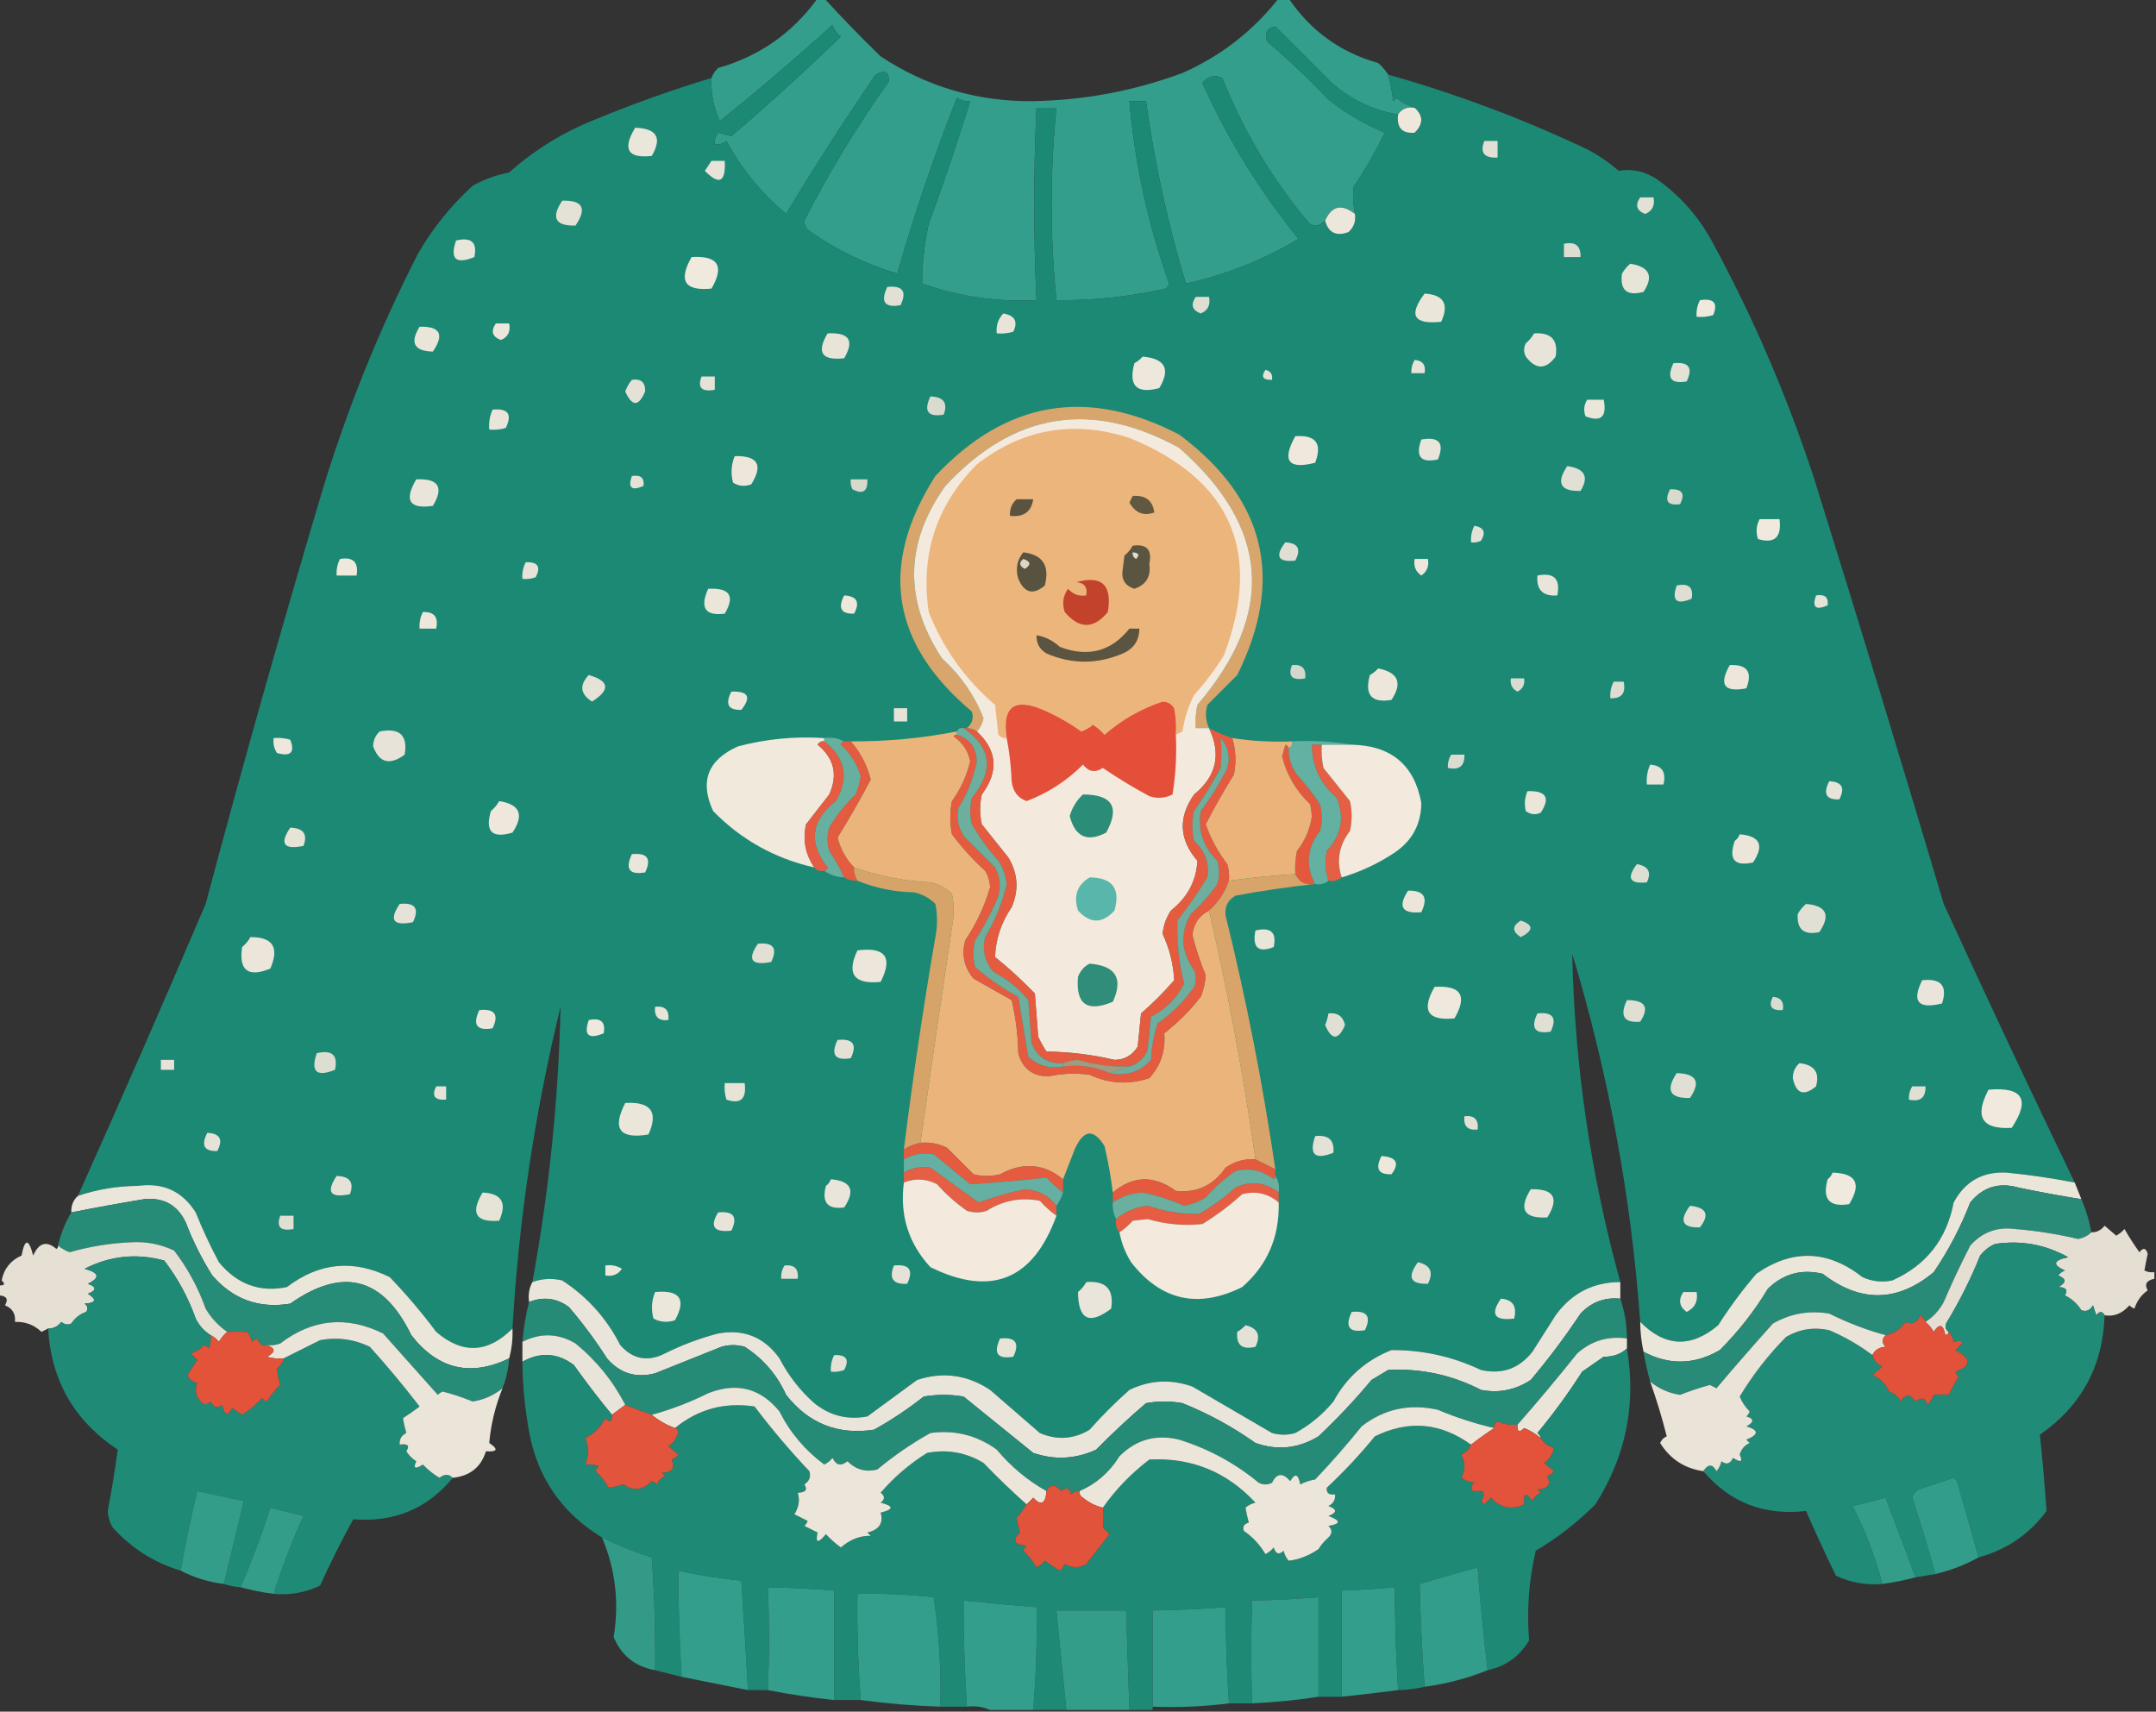 <?xml version="1.0" encoding="UTF-8"?>
<!DOCTYPE svg PUBLIC "-//W3C//DTD SVG 1.1//EN" "http://www.w3.org/Graphics/SVG/1.1/DTD/svg11.dtd">
<svg xmlns="http://www.w3.org/2000/svg" version="1.1" width="650px" height="516px" style="shape-rendering:geometricPrecision; text-rendering:geometricPrecision; image-rendering:optimizeQuality; fill-rule:evenodd; clip-rule:evenodd" xmlns:xlink="http://www.w3.org/1999/xlink">
<rect width="100%" height="100%" fill="#333333" stroke="none"/>
<g><path style="opacity:0.988" fill="#339f8c" d="M 246.5,-0.5 C 247.167,-0.5 247.833,-0.5 248.5,-0.5C 253.909,5.411 259.576,11.245 265.5,17C 279.228,26.061 294.394,30.561 311,30.5C 326.676,30.262 341.842,27.428 356.5,22C 368.044,16.898 377.711,9.398 385.5,-0.5C 386.5,-0.5 387.5,-0.5 388.5,-0.5C 395.126,9.293 404.126,15.793 415.5,19C 416.71,20.039 417.71,21.206 418.5,22.5C 419.228,25.079 419.728,27.746 420,30.5C 420.333,30.167 420.667,29.833 421,29.5C 422.719,30.869 424.552,31.869 426.5,32.5C 424.302,32.12 422.635,32.787 421.5,34.5C 414.18,33.347 407.514,30.18 401.5,25C 395.833,19.333 390.167,13.667 384.5,8C 382.071,8.335 381.238,9.835 382,12.5C 388.469,17.968 394.636,23.801 400.5,30C 405.673,34.09 411.34,37.423 417.5,40C 414.712,45.745 411.546,51.245 408,56.5C 407.825,59.157 407.992,61.824 408.5,64.5C 404.515,61.361 401.515,62.028 399.5,66.5C 397.433,68.547 395.6,68.547 394,66.5C 383.246,53.562 374.746,39.228 368.5,23.5C 366.243,22.436 364.243,22.936 362.5,25C 370.148,41.973 379.815,57.64 391.5,72C 380.908,78.364 369.575,82.864 357.5,85.5C 352.079,67.481 348.079,49.147 345.5,30.5C 343.833,30.5 342.167,30.5 340.5,30.5C 342.131,49.358 346.131,67.692 352.5,85.5C 352.291,86.086 351.957,86.586 351.5,87C 340.638,89.448 329.638,90.614 318.5,90.5C 316.552,71.213 316.552,51.88 318.5,32.5C 316.5,32.5 314.5,32.5 312.5,32.5C 311.566,51.843 311.566,71.176 312.5,90.5C 300.637,91.092 289.137,89.425 278,85.5C 278.004,79.463 278.671,73.463 280,67.5C 284.478,55.232 288.645,42.899 292.5,30.5C 291.07,30.579 289.736,30.246 288.5,29.5C 281.668,46.843 275.668,64.51 270.5,82.5C 261.195,79.681 252.528,75.514 244.5,70C 243.196,69.196 242.529,68.029 242.5,66.5C 249.97,51.866 258.47,37.866 268,24.5C 268.01,21.601 266.677,20.934 264,22.5C 254.606,36.231 245.606,50.231 237,64.5C 229.565,58.269 223.565,50.935 219,42.5C 217.989,43.337 216.822,43.67 215.5,43.5C 215.33,42.178 215.663,41.011 216.5,40C 217.833,40.333 219.167,40.667 220.5,41C 231.799,31.369 242.799,21.369 253.5,11C 252.299,10.098 251.465,8.931 251,7.5C 239.961,17.541 228.627,27.208 217,36.5C 215.101,32.38 214.268,28.046 214.5,23.5C 214.908,22.357 215.575,21.357 216.5,20.5C 228.948,16.947 238.948,9.947 246.5,-0.5 Z"/></g>
<g><path style="opacity:0.995" fill="#1d8a76" d="M 399.5,66.5 C 400.462,70.146 402.795,71.313 406.5,70C 408.155,68.556 408.822,66.722 408.5,64.5C 407.992,61.824 407.825,59.157 408,56.5C 411.546,51.245 414.712,45.745 417.5,40C 411.34,37.423 405.673,34.09 400.5,30C 394.636,23.801 388.469,17.968 382,12.5C 381.238,9.835 382.071,8.335 384.5,8C 390.167,13.667 395.833,19.333 401.5,25C 407.514,30.18 414.18,33.347 421.5,34.5C 421.014,38.509 422.68,40.342 426.5,40C 429.14,37.379 429.14,34.879 426.5,32.5C 424.552,31.869 422.719,30.869 421,29.5C 420.667,29.833 420.333,30.167 420,30.5C 419.728,27.746 419.228,25.079 418.5,22.5C 439.106,28.314 459.106,35.814 478.5,45C 481.927,46.796 485.094,48.963 488,51.5C 492.021,50.792 495.854,51.626 499.5,54C 506.427,58.925 511.927,65.091 516,72.5C 528.519,95.539 538.852,119.539 547,144.5C 560.312,187.086 573.312,229.752 586,272.5C 598.907,300.647 612.074,328.647 625.5,356.5C 618.724,355.179 611.891,354.179 605,353.5C 597.761,353.119 592.428,356.119 589,362.5C 586.867,373.62 580.701,381.453 570.5,386C 567.406,386.652 564.406,386.318 561.5,385C 551.027,376.792 540.36,376.458 529.5,384C 525.301,388.899 521.468,394.066 518,399.5C 509.811,406.411 501.977,406.078 494.5,398.5C 491.768,360.778 484.935,323.778 474,287.5C 474.713,321.112 479.547,354.112 488.5,386.5C 480.343,386.496 473.843,389.829 469,396.5C 466.667,400.167 464.333,403.833 462,407.5C 457.983,412.593 452.816,414.426 446.5,413C 437.912,408.935 428.912,406.935 419.5,407C 411.782,410.053 405.948,415.219 402,422.5C 398.749,426.422 394.916,429.588 390.5,432C 388.167,432.667 385.833,432.667 383.5,432C 375.5,427.333 367.5,422.667 359.5,418C 352.979,415.685 346.646,416.019 340.5,419C 336.289,422.721 332.289,426.721 328.5,431C 323.686,433.893 318.686,434.226 313.5,432C 308.5,427.667 303.5,423.333 298.5,419C 291.633,414.447 284.299,413.447 276.5,416C 271.5,419.667 266.5,423.333 261.5,427C 255.547,428.126 250.214,426.793 245.5,423C 241.154,419.133 237.654,414.633 235,409.5C 230.41,403.082 224.243,400.582 216.5,402C 210.957,403.438 205.624,405.438 200.5,408C 195.3,410.626 190.8,409.793 187,405.5C 182.885,397.421 177.052,390.921 169.5,386C 166.408,385.264 163.408,385.431 160.5,386.5C 165.557,359.047 168.39,331.38 169,303.5C 161.224,335.437 156.39,367.771 154.5,400.5C 147.079,407.946 139.412,408.279 131.5,401.5C 127.189,395.721 122.523,390.221 117.5,385C 106.541,379.587 96.207,380.587 86.5,388C 78.325,389.682 71.491,387.182 66,380.5C 63.393,375.62 61.06,370.62 59,365.5C 54.983,359.096 49.149,356.429 41.5,357.5C 35.327,357.545 29.326,358.545 23.5,360.5C 36.59,331.316 49.423,301.983 62,272.5C 73.058,230.992 84.725,189.659 97,148.5C 104.515,123.621 114.181,99.621 126,76.5C 130.42,68.844 135.92,62.011 142.5,56C 145.948,54.073 149.615,52.739 153.5,52C 161.163,45.162 169.829,39.829 179.5,36C 190.973,31.262 202.64,27.096 214.5,23.5C 214.268,28.046 215.101,32.38 217,36.5C 228.627,27.208 239.961,17.541 251,7.5C 251.465,8.931 252.299,10.098 253.5,11C 242.799,21.369 231.799,31.369 220.5,41C 219.167,40.667 217.833,40.333 216.5,40C 215.663,41.011 215.33,42.178 215.5,43.5C 216.822,43.67 217.989,43.337 219,42.5C 223.565,50.935 229.565,58.269 237,64.5C 245.606,50.231 254.606,36.231 264,22.5C 266.677,20.934 268.01,21.601 268,24.5C 258.47,37.866 249.97,51.866 242.5,66.5C 242.529,68.029 243.196,69.196 244.5,70C 252.528,75.514 261.195,79.681 270.5,82.5C 275.668,64.51 281.668,46.843 288.5,29.5C 289.736,30.246 291.07,30.579 292.5,30.5C 288.645,42.899 284.478,55.232 280,67.5C 278.671,73.463 278.004,79.463 278,85.5C 289.137,89.425 300.637,91.092 312.5,90.5C 311.566,71.176 311.566,51.843 312.5,32.5C 314.5,32.5 316.5,32.5 318.5,32.5C 316.552,51.88 316.552,71.213 318.5,90.5C 329.638,90.614 340.638,89.448 351.5,87C 351.957,86.586 352.291,86.086 352.5,85.5C 346.131,67.692 342.131,49.358 340.5,30.5C 342.167,30.5 343.833,30.5 345.5,30.5C 348.079,49.147 352.079,67.481 357.5,85.5C 369.575,82.864 380.908,78.364 391.5,72C 379.815,57.64 370.148,41.973 362.5,25C 364.243,22.936 366.243,22.436 368.5,23.5C 374.746,39.228 383.246,53.562 394,66.5C 395.6,68.547 397.433,68.547 399.5,66.5 Z"/></g>
<g><path style="opacity:1" fill="#ede7dc" d="M 426.5,32.5 C 429.14,34.879 429.14,37.379 426.5,40C 422.68,40.342 421.014,38.509 421.5,34.5C 422.635,32.787 424.302,32.12 426.5,32.5 Z"/></g>
<g><path style="opacity:1" fill="#ebe6da" d="M 191.5,38.5 C 198.02,38.717 199.687,41.551 196.5,47C 189.237,47.821 187.571,44.988 191.5,38.5 Z"/></g>
<g><path style="opacity:1" fill="#e2e0d5" d="M 447.5,42.5 C 448.833,42.5 450.167,42.5 451.5,42.5C 451.5,44.167 451.5,45.833 451.5,47.5C 447.464,47.718 446.13,46.051 447.5,42.5 Z"/></g>
<g><path style="opacity:1" fill="#e7e3d8" d="M 214.5,48.5 C 215.833,48.5 217.167,48.5 218.5,48.5C 218.829,54.936 216.829,55.936 212.5,51.5C 213.193,50.482 213.859,49.482 214.5,48.5 Z"/></g>
<g><path style="opacity:1" fill="#e3e1d6" d="M 494.5,59.5 C 495.833,59.5 497.167,59.5 498.5,59.5C 498.99,61.948 498.157,63.615 496,64.5C 493.389,63.5 492.889,61.833 494.5,59.5 Z"/></g>
<g><path style="opacity:1" fill="#e4e2d6" d="M 169.5,60.5 C 175.704,60.314 177.037,62.814 173.5,68C 167.403,68.147 166.07,65.647 169.5,60.5 Z"/></g>
<g><path style="opacity:1" fill="#ebe7db" d="M 408.5,64.5 C 408.822,66.722 408.155,68.556 406.5,70C 402.795,71.313 400.462,70.146 399.5,66.5C 401.515,62.028 404.515,61.361 408.5,64.5 Z"/></g>
<g><path style="opacity:1" fill="#e8e5da" d="M 137.5,72.5 C 142.123,71.408 143.956,73.075 143,77.5C 137.42,79.752 135.587,78.085 137.5,72.5 Z"/></g>
<g><path style="opacity:1" fill="#ddddd1" d="M 471.5,73.5 C 474.95,72.756 476.616,74.09 476.5,77.5C 474.833,77.5 473.167,77.5 471.5,77.5C 471.5,76.167 471.5,74.833 471.5,73.5 Z"/></g>
<g><path style="opacity:1" fill="#f0e9de" d="M 208.5,77.5 C 216.486,76.998 218.486,80.165 214.5,87C 206.424,87.805 204.424,84.638 208.5,77.5 Z"/></g>
<g><path style="opacity:1" fill="#e7e4d8" d="M 491.5,79.5 C 497.293,80.421 498.626,83.255 495.5,88C 490.502,89.33 488.336,87.496 489,82.5C 489.698,81.309 490.531,80.309 491.5,79.5 Z"/></g>
<g><path style="opacity:1" fill="#e2e0d5" d="M 267.5,86.5 C 272.159,86.015 273.492,87.848 271.5,92C 266.711,92.845 265.377,91.011 267.5,86.5 Z"/></g>
<g><path style="opacity:1" fill="#deded2" d="M 360.5,89.5 C 361.833,89.5 363.167,89.5 364.5,89.5C 364.99,91.948 364.157,93.615 362,94.5C 359.389,93.5 358.889,91.833 360.5,89.5 Z"/></g>
<g><path style="opacity:1" fill="#ebe6da" d="M 429.5,88.5 C 435.264,88.86 436.931,91.693 434.5,97C 426.208,97.89 424.542,95.057 429.5,88.5 Z"/></g>
<g><path style="opacity:1" fill="#f0e9de" d="M 512.5,90.5 C 516.676,89.831 518.009,91.331 516.5,95C 514.866,95.493 513.199,95.66 511.5,95.5C 511.366,93.709 511.699,92.042 512.5,90.5 Z"/></g>
<g><path style="opacity:1" fill="#e8e4d9" d="M 302.5,94.5 C 305.966,95.109 306.966,96.942 305.5,100C 303.866,100.494 302.199,100.66 300.5,100.5C 300.259,98.114 300.925,96.114 302.5,94.5 Z"/></g>
<g><path style="opacity:1" fill="#ede7db" d="M 149.5,97.5 C 150.833,97.5 152.167,97.5 153.5,97.5C 153.99,99.948 153.157,101.615 151,102.5C 148.389,101.5 147.889,99.833 149.5,97.5 Z"/></g>
<g><path style="opacity:1" fill="#e9e5d9" d="M 126.5,98.5 C 132.704,98.314 134.037,100.814 130.5,106C 124.834,105.835 123.501,103.335 126.5,98.5 Z"/></g>
<g><path style="opacity:1" fill="#e8e4d8" d="M 249.5,100.5 C 256.004,100.138 257.671,102.638 254.5,108C 247.745,108.756 246.078,106.256 249.5,100.5 Z"/></g>
<g><path style="opacity:1" fill="#e9e4d9" d="M 462.5,100.5 C 467.665,100.162 469.831,102.495 469,107.5C 466.048,111.482 463.048,111.482 460,107.5C 459.333,106.167 459.333,104.833 460,103.5C 461.045,102.627 461.878,101.627 462.5,100.5 Z"/></g>
<g><path style="opacity:1" fill="#eee7dc" d="M 344.5,107.5 C 351.297,108.107 352.964,111.274 349.5,117C 342.662,118.822 340.162,116.322 342,109.5C 342.995,108.934 343.828,108.267 344.5,107.5 Z"/></g>
<g><path style="opacity:1" fill="#e9e4d9" d="M 426.5,108.5 C 428.912,108.694 429.912,110.027 429.5,112.5C 428.167,112.5 426.833,112.5 425.5,112.5C 425.433,111.041 425.766,109.708 426.5,108.5 Z"/></g>
<g><path style="opacity:1" fill="#e4e1d6" d="M 504.5,109.5 C 509.159,109.015 510.492,110.848 508.5,115C 503.728,115.81 502.395,113.977 504.5,109.5 Z"/></g>
<g><path style="opacity:1" fill="#e6e2d7" d="M 381.5,111.5 C 383.048,111.821 383.715,112.821 383.5,114.5C 380.752,114.598 380.086,113.598 381.5,111.5 Z"/></g>
<g><path style="opacity:1" fill="#e5e2d7" d="M 211.5,113.5 C 212.833,113.5 214.167,113.5 215.5,113.5C 215.5,114.833 215.5,116.167 215.5,117.5C 211.56,118.234 210.227,116.901 211.5,113.5 Z"/></g>
<g><path style="opacity:1" fill="#e4e1d6" d="M 190.5,114.5 C 193.243,114.077 194.576,115.244 194.5,118C 192.551,122.634 190.551,122.634 188.5,118C 188.978,116.697 189.645,115.531 190.5,114.5 Z"/></g>
<g><path style="opacity:1" fill="#dadbcf" d="M 280.5,119.5 C 284.485,119.629 285.818,121.463 284.5,125C 279.728,125.81 278.395,123.977 280.5,119.5 Z"/></g>
<g><path style="opacity:1" fill="#ebe6da" d="M 478.5,120.5 C 480.167,120.5 481.833,120.5 483.5,120.5C 484.508,125.667 482.675,127.334 478,125.5C 477.36,123.735 477.527,122.068 478.5,120.5 Z"/></g>
<g><path style="opacity:1" fill="#d8a66c" d="M 364.5,219.5 C 363.167,219.5 361.833,219.5 360.5,219.5C 360.337,217.143 360.503,214.81 361,212.5C 384.665,184.811 382.831,158.978 355.5,135C 329.06,120.464 305.56,124.297 285,146.5C 272.796,163.614 272.462,180.948 284,198.5C 289.611,203.592 293.778,209.592 296.5,216.5C 296.197,218.114 295.53,219.448 294.5,220.5C 293.609,219.89 292.609,219.557 291.5,219.5C 293.113,218.162 293.613,216.495 293,214.5C 268.576,194.023 264.909,170.357 282,143.5C 303.3,120.811 327.8,116.644 355.5,131C 381.535,150.414 387.368,174.581 373,203.5C 370,206.5 367,209.5 364,212.5C 363.297,214.929 363.463,217.262 364.5,219.5 Z"/></g>
<g><path style="opacity:1" fill="#eae5da" d="M 148.5,123.5 C 153.159,123.015 154.492,124.848 152.5,129C 150.866,129.494 149.199,129.66 147.5,129.5C 147.325,127.379 147.659,125.379 148.5,123.5 Z"/></g>
<g><path style="opacity:1" fill="#efe8dd" d="M 390.5,131.5 C 396.71,131.041 398.71,133.708 396.5,139.5C 388.387,141.596 386.387,138.929 390.5,131.5 Z"/></g>
<g><path style="opacity:1" fill="#eae5da" d="M 428.5,132.5 C 433.895,131.555 435.561,133.555 433.5,138.5C 428.321,139.647 426.654,137.647 428.5,132.5 Z"/></g>
<g><path style="opacity:1" fill="#ece6db" d="M 221.5,137.5 C 228.486,137.331 230.153,140.164 226.5,146C 224.559,146.743 222.726,146.576 221,145.5C 220.278,142.739 220.445,140.073 221.5,137.5 Z"/></g>
<g><path style="opacity:1" fill="#e0e0d4" d="M 472.5,140.5 C 477.805,141.241 479.139,143.741 476.5,148C 470.403,148.147 469.07,145.647 472.5,140.5 Z"/></g>
<g><path style="opacity:1" fill="#e5e2d6" d="M 190.5,143.5 C 193.166,143.066 194.333,144.066 194,146.5C 190.403,148.066 189.237,147.066 190.5,143.5 Z"/></g>
<g><path style="opacity:1" fill="#eae5da" d="M 125.5,144.5 C 132.225,144.204 133.891,146.871 130.5,152.5C 123.409,153.531 121.742,150.864 125.5,144.5 Z"/></g>
<g><path style="opacity:1" fill="#d7d9cd" d="M 256.5,144.5 C 258.167,144.5 259.833,144.5 261.5,144.5C 261.65,148.161 260.15,149.161 257,147.5C 256.517,146.552 256.351,145.552 256.5,144.5 Z"/></g>
<g><path style="opacity:1" fill="#d8dace" d="M 503.5,147.5 C 507.161,147.35 508.161,148.85 506.5,152C 502.707,152.487 501.707,150.987 503.5,147.5 Z"/></g>
<g><path style="opacity:1" fill="#f0e9dd" d="M 530.5,156.5 C 532.5,156.5 534.5,156.5 536.5,156.5C 537.193,161.983 535.026,163.983 530,162.5C 529.322,160.402 529.489,158.402 530.5,156.5 Z"/></g>
<g><path style="opacity:1" fill="#e4e2d7" d="M 444.5,158.5 C 447.389,158.999 448.056,160.499 446.5,163C 445.552,163.483 444.552,163.649 443.5,163.5C 443.366,161.708 443.699,160.042 444.5,158.5 Z"/></g>
<g><path style="opacity:1" fill="#e1dfd4" d="M 387.5,163.5 C 391.35,163.701 392.35,165.534 390.5,169C 385.289,169.546 384.289,167.713 387.5,163.5 Z"/></g>
<g><path style="opacity:1" fill="#efe8dd" d="M 102.5,168.5 C 106.5,167.833 108.167,169.5 107.5,173.5C 105.5,173.5 103.5,173.5 101.5,173.5C 101.366,171.708 101.699,170.042 102.5,168.5 Z"/></g>
<g><path style="opacity:1" fill="#ede7dc" d="M 426.5,168.5 C 427.833,168.5 429.167,168.5 430.5,168.5C 430.884,170.665 430.217,172.332 428.5,173.5C 426.783,172.332 426.116,170.665 426.5,168.5 Z"/></g>
<g><path style="opacity:1" fill="#e7e3d8" d="M 158.5,169.5 C 162.161,169.35 163.161,170.85 161.5,174C 160.207,174.49 158.873,174.657 157.5,174.5C 157.366,172.708 157.699,171.042 158.5,169.5 Z"/></g>
<g><path style="opacity:1" fill="#eae5da" d="M 463.5,173.5 C 468.5,172.5 470.5,174.5 469.5,179.5C 465.167,179.833 463.167,177.833 463.5,173.5 Z"/></g>
<g><path style="opacity:1" fill="#deded2" d="M 505.5,176.5 C 509.138,175.737 510.638,177.07 510,180.5C 505.415,182.413 503.915,181.079 505.5,176.5 Z"/></g>
<g><path style="opacity:1" fill="#ebe6da" d="M 213.5,177.5 C 220.004,177.138 221.671,179.638 218.5,185C 212.593,185.746 210.927,183.246 213.5,177.5 Z"/></g>
<g><path style="opacity:1" fill="#ede7dc" d="M 254.5,179.5 C 258.35,179.701 259.35,181.534 257.5,185C 253.537,185.118 252.537,183.284 254.5,179.5 Z"/></g>
<g><path style="opacity:1" fill="#e6e3d7" d="M 547.5,179.5 C 550.166,179.066 551.333,180.066 551,182.5C 547.403,184.066 546.237,183.066 547.5,179.5 Z"/></g>
<g><path style="opacity:1" fill="#eee7dc" d="M 127.5,184.5 C 130.91,184.384 132.244,186.05 131.5,189.5C 129.833,189.5 128.167,189.5 126.5,189.5C 126.366,187.708 126.699,186.042 127.5,184.5 Z"/></g>
<g><path style="opacity:1" fill="#ece6db" d="M 521.5,200.5 C 526.75,200.236 528.416,202.569 526.5,207.5C 519.789,208.788 518.122,206.454 521.5,200.5 Z"/></g>
<g><path style="opacity:1" fill="#d4d8cc" d="M 389.5,200.5 C 392.5,200.167 393.833,201.5 393.5,204.5C 389.56,205.234 388.227,203.901 389.5,200.5 Z"/></g>
<g><path style="opacity:1" fill="#ede7db" d="M 415.5,201.5 C 421.572,202.712 422.905,205.878 419.5,211C 413.498,211.993 411.332,209.493 413,203.5C 413.995,202.934 414.828,202.267 415.5,201.5 Z"/></g>
<g><path style="opacity:1" fill="#e5e2d7" d="M 177.5,203.5 C 183.748,205.27 184.081,207.937 178.5,211.5C 174.933,209.235 174.6,206.568 177.5,203.5 Z"/></g>
<g><path style="opacity:1" fill="#f4e9dd" d="M 364.5,219.5 C 368.245,227.371 366.745,234.038 360,239.5C 355.133,246.43 355.467,253.097 361,259.5C 360.668,265.56 358.001,270.56 353,274.5C 351.596,276.639 350.763,278.972 350.5,281.5C 352.587,285.985 353.754,290.652 354,295.5C 350.946,299.044 347.613,302.377 344,305.5C 343.667,308.833 343.333,312.167 343,315.5C 341.367,318.148 339.033,319.481 336,319.5C 329.299,317.918 322.466,317.084 315.5,317C 314.54,315.581 313.707,314.081 313,312.5C 312.667,308.167 312.333,303.833 312,299.5C 308.272,295.619 304.272,291.952 300,288.5C 300.178,283.113 301.844,278.113 305,273.5C 307.226,268.314 306.893,263.314 304,258.5C 301.333,255.167 298.667,251.833 296,248.5C 295.333,245.5 295.333,242.5 296,239.5C 301.17,232.571 300.67,226.238 294.5,220.5C 295.53,219.448 296.197,218.114 296.5,216.5C 293.778,209.592 289.611,203.592 284,198.5C 272.462,180.948 272.796,163.614 285,146.5C 305.56,124.297 329.06,120.464 355.5,135C 382.831,158.978 384.665,184.811 361,212.5C 360.503,214.81 360.337,217.143 360.5,219.5C 361.833,219.5 363.167,219.5 364.5,219.5 Z"/></g>
<g><path style="opacity:1" fill="#ecb57c" d="M 354.5,221.5 C 354.664,218.813 354.497,216.146 354,213.5C 353.196,212.196 352.029,211.529 350.5,211.5C 343.971,213.679 338.138,217.013 333,221.5C 331.981,220.313 330.814,219.313 329.5,218.5C 328.452,219.383 327.285,220.05 326,220.5C 322.426,217.961 318.593,215.794 314.5,214C 305.734,210.267 302.068,213.101 303.5,222.5C 302.504,222.586 301.671,222.252 301,221.5C 300.667,218.5 300.333,215.5 300,212.5C 291.041,204.863 284.374,195.53 280,184.5C 277.435,167.196 282.268,152.363 294.5,140C 308.319,129.255 323.652,126.588 340.5,132C 371.227,144.619 380.727,166.452 369,197.5C 366.385,201.783 363.385,205.783 360,209.5C 358.241,212.964 357.074,216.63 356.5,220.5C 355.817,220.863 355.15,221.196 354.5,221.5 Z"/></g>
<g><path style="opacity:1" fill="#5b5440" d="M 340.5,189.5 C 341.5,189.5 342.5,189.5 343.5,189.5C 343.456,193.09 341.789,195.59 338.5,197C 330.819,200.28 323.152,200.28 315.5,197C 313.393,195.736 312.393,193.903 312.5,191.5C 315.14,191.954 317.473,193.121 319.5,195C 328.006,198.242 335.006,196.408 340.5,189.5 Z"/></g>
<g><path style="opacity:1" fill="#c3422c" d="M 324.5,175.5 C 332.185,173.345 335.351,176.345 334,184.5C 329.723,189.682 325.389,189.682 321,184.5C 320.149,181.947 320.482,179.614 322,177.5C 323.444,179.155 325.278,179.822 327.5,179.5C 327.912,177.027 326.912,175.694 324.5,175.5 Z"/></g>
<g><path style="opacity:1" fill="#585340" d="M 308.5,166.5 C 314.367,167.203 316.533,170.536 315,176.5C 311.512,179.462 308.845,178.795 307,174.5C 306.109,171.502 306.609,168.836 308.5,166.5 Z"/></g>
<g><path style="opacity:1" fill="#ded5c9" d="M 308.5,168.5 C 310.76,169.238 310.927,170.238 309,171.5C 307.272,170.648 307.105,169.648 308.5,168.5 Z"/></g>
<g><path style="opacity:1" fill="#5a5541" d="M 341.5,164.5 C 345.741,163.909 347.407,165.742 346.5,170C 347.064,173.764 345.564,176.264 342,177.5C 339.116,176.576 337.949,174.576 338.5,171.5C 338.667,170.167 338.833,168.833 339,167.5C 340.045,166.627 340.878,165.627 341.5,164.5 Z"/></g>
<g><path style="opacity:1" fill="#e4dbcf" d="M 341.5,166.5 C 343.337,166.639 343.67,167.306 342.5,168.5C 341.702,168.043 341.369,167.376 341.5,166.5 Z"/></g>
<g><path style="opacity:1" fill="#615842" d="M 341.5,149.5 C 345.377,149.231 347.544,150.898 348,154.5C 344.784,155.652 342.284,154.652 340.5,151.5C 340.863,150.817 341.196,150.15 341.5,149.5 Z"/></g>
<g><path style="opacity:1" fill="#59533f" d="M 306.5,150.5 C 308.167,150.5 309.833,150.5 311.5,150.5C 310.91,154.316 308.577,155.983 304.5,155.5C 304.365,153.446 305.032,151.779 306.5,150.5 Z"/></g>
<g><path style="opacity:1" fill="#dbdcd0" d="M 455.5,204.5 C 456.833,204.5 458.167,204.5 459.5,204.5C 459.778,206.346 459.111,207.68 457.5,208.5C 455.889,207.68 455.222,206.346 455.5,204.5 Z"/></g>
<g><path style="opacity:1" fill="#ddddd2" d="M 486.5,205.5 C 487.5,205.5 488.5,205.5 489.5,205.5C 490.244,208.95 488.91,210.616 485.5,210.5C 485.366,208.708 485.699,207.042 486.5,205.5 Z"/></g>
<g><path style="opacity:1" fill="#ede7dc" d="M 220.5,208.5 C 225.587,208.284 226.587,210.118 223.5,214C 219.537,214.118 218.537,212.284 220.5,208.5 Z"/></g>
<g><path style="opacity:1" fill="#e34f38" d="M 354.5,221.5 C 354.79,227.561 354.457,233.561 353.5,239.5C 351.235,240.647 348.902,240.814 346.5,240C 341.667,237.418 337,234.585 332.5,231.5C 330.208,233.024 328.208,232.691 326.5,230.5C 321.617,235.384 315.95,239.051 309.5,241.5C 306.825,240.523 305.325,238.523 305,235.5C 304.825,230.981 304.325,226.647 303.5,222.5C 302.068,213.101 305.734,210.267 314.5,214C 318.593,215.794 322.426,217.961 326,220.5C 327.285,220.05 328.452,219.383 329.5,218.5C 330.814,219.313 331.981,220.313 333,221.5C 338.138,217.013 343.971,213.679 350.5,211.5C 352.029,211.529 353.196,212.196 354,213.5C 354.497,216.146 354.664,218.813 354.5,221.5 Z"/></g>
<g><path style="opacity:1" fill="#e6e3d7" d="M 269.5,213.5 C 270.833,213.5 272.167,213.5 273.5,213.5C 273.5,214.833 273.5,216.167 273.5,217.5C 272.167,217.5 270.833,217.5 269.5,217.5C 269.5,216.167 269.5,214.833 269.5,213.5 Z"/></g>
<g><path style="opacity:1" fill="#e7e3d8" d="M 114.5,220.5 C 120.496,219.333 122.996,221.666 122,227.5C 117.494,230.808 114.327,229.975 112.5,225C 112.519,223.167 113.185,221.667 114.5,220.5 Z"/></g>
<g><path style="opacity:1" fill="#ede7dc" d="M 82.5,222.5 C 84.199,222.34 85.866,222.506 87.5,223C 88.995,226.841 87.662,228.174 83.5,227C 82.62,225.644 82.287,224.144 82.5,222.5 Z"/></g>
<g><path style="opacity:1" fill="#f2e9dd" d="M 248.5,222.5 C 248.5,222.833 248.5,223.167 248.5,223.5C 247.624,223.369 246.957,223.702 246.5,224.5C 251.492,228.62 252.659,233.62 250,239.5C 247.667,242.5 245.333,245.5 243,248.5C 241.964,253.227 242.797,257.56 245.5,261.5C 233.603,258.805 223.436,253.138 215,244.5C 210.873,235.572 213.373,229.072 222.5,225C 231.002,222.753 239.669,221.92 248.5,222.5 Z"/></g>
<g><path style="opacity:1" fill="#67b0a0" d="M 248.5,222.5 C 250.735,222.205 252.735,222.539 254.5,223.5C 253.957,223.56 253.624,223.893 253.5,224.5C 256.399,227.139 258.399,230.306 259.5,234C 259.204,235.888 258.704,237.722 258,239.5C 254.853,242.468 252.186,245.802 250,249.5C 249.333,251.833 249.333,254.167 250,256.5C 251.765,259.032 253.265,261.699 254.5,264.5C 252.214,264.405 250.214,263.738 248.5,262.5C 249.043,262.44 249.376,262.107 249.5,261.5C 243.634,253.995 244.468,247.328 252,241.5C 256.067,234.461 254.9,228.461 248.5,223.5C 248.5,223.167 248.5,222.833 248.5,222.5 Z"/></g>
<g><path style="opacity:1" fill="#e4593e" d="M 388.5,225.5 C 388.46,228.425 389.293,231.091 391,233.5C 393.575,236.319 395.908,239.319 398,242.5C 398.667,245.167 398.667,247.833 398,250.5C 394.037,255.532 393.537,260.865 396.5,266.5C 393.642,266.972 391.642,265.972 390.5,263.5C 390.337,261.143 390.503,258.81 391,256.5C 393.443,253.395 394.943,249.895 395.5,246C 395.333,244.833 395.167,243.667 395,242.5C 390.732,238.458 387.898,233.624 386.5,228C 386.833,226.833 387.167,225.667 387.5,224.5C 388.107,224.624 388.44,224.957 388.5,225.5 Z"/></g>
<g><path style="opacity:1" fill="#63b1a3" d="M 389.5,223.5 C 395.69,223.177 401.69,223.51 407.5,224.5C 404.5,224.5 401.5,224.5 398.5,224.5C 397.5,224.5 396.5,224.5 395.5,224.5C 395.56,230.954 398.06,236.288 403,240.5C 405.437,246.426 404.437,251.76 400,256.5C 399.366,259.555 399.532,262.555 400.5,265.5C 399.432,266.434 398.099,266.768 396.5,266.5C 393.537,260.865 394.037,255.532 398,250.5C 398.667,247.833 398.667,245.167 398,242.5C 395.908,239.319 393.575,236.319 391,233.5C 389.293,231.091 388.46,228.425 388.5,225.5C 389.338,225.158 389.672,224.492 389.5,223.5 Z"/></g>
<g><path style="opacity:1" fill="#e55f44" d="M 398.5,224.5 C 398.337,226.857 398.503,229.19 399,231.5C 401.667,234.833 404.333,238.167 407,241.5C 407.667,244.5 407.667,247.5 407,250.5C 403.697,254.803 402.864,259.47 404.5,264.5C 403.432,265.434 402.099,265.768 400.5,265.5C 399.532,262.555 399.366,259.555 400,256.5C 404.437,251.76 405.437,246.426 403,240.5C 398.06,236.288 395.56,230.954 395.5,224.5C 396.5,224.5 397.5,224.5 398.5,224.5 Z"/></g>
<g><path style="opacity:1" fill="#f3e9dd" d="M 398.5,224.5 C 401.5,224.5 404.5,224.5 407.5,224.5C 419.385,224.742 426.385,230.576 428.5,242C 428.469,248.394 425.803,253.394 420.5,257C 415.537,260.315 410.204,262.815 404.5,264.5C 402.864,259.47 403.697,254.803 407,250.5C 407.667,247.5 407.667,244.5 407,241.5C 404.333,238.167 401.667,234.833 399,231.5C 398.503,229.19 398.337,226.857 398.5,224.5 Z"/></g>
<g><path style="opacity:1" fill="#ebb47a" d="M 288.5,220.5 C 288.5,220.833 288.5,221.167 288.5,221.5C 288.062,221.435 287.728,221.601 287.5,222C 290.23,223.878 291.897,226.378 292.5,229.5C 291.483,233.868 289.65,237.868 287,241.5C 286.333,244.833 286.333,248.167 287,251.5C 289.964,255.466 293.297,259.133 297,262.5C 297.923,264.034 298.423,265.701 298.5,267.5C 296.815,273.205 294.315,278.538 291,283.5C 289.849,287.829 290.682,291.662 293.5,295C 297.351,297.169 301.185,299.336 305,301.5C 306.232,306.721 306.899,312.054 307,317.5C 308.24,322.071 311.24,324.404 316,324.5C 320.147,323.594 324.314,323.427 328.5,324C 334.413,326.726 340.413,327.06 346.5,325C 349.936,321.243 351.436,316.743 351,311.5C 355.14,308.272 358.806,304.605 362,300.5C 362.869,298.419 363.369,296.253 363.5,294C 361.919,290.151 360.586,286.151 359.5,282C 359.804,278.55 361.471,276.05 364.5,274.5C 370.271,299.26 374.938,324.26 378.5,349.5C 375.206,349.259 372.206,350.092 369.5,352C 365.764,357.372 360.764,359.705 354.5,359C 347.896,354.2 341.563,354.366 335.5,359.5C 334.921,354.798 334.088,350.131 333,345.5C 329.666,340.141 326.666,340.475 324,346.5C 322.817,349.526 321.651,352.526 320.5,355.5C 314.665,350.756 308.332,350.256 301.5,354C 298.833,354.667 296.167,354.667 293.5,354C 290.833,351.333 288.167,348.667 285.5,346C 282.986,344.748 280.32,344.248 277.5,344.5C 280.583,322.838 283.75,301.171 287,279.5C 287.667,276.167 287.667,272.833 287,269.5C 285.2,267.683 283.034,266.516 280.5,266C 272.584,265.603 264.918,264.103 257.5,261.5C 255.084,259.01 253.418,256.01 252.5,252.5C 256.057,246.781 259.391,240.947 262.5,235C 261.395,230.621 259.395,226.788 256.5,223.5C 267.287,223.555 277.954,222.555 288.5,220.5 Z"/></g>
<g><path style="opacity:1" fill="#e65c42" d="M 248.5,223.5 C 254.9,228.461 256.067,234.461 252,241.5C 244.468,247.328 243.634,253.995 249.5,261.5C 249.376,262.107 249.043,262.44 248.5,262.5C 247.209,262.737 246.209,262.404 245.5,261.5C 242.797,257.56 241.964,253.227 243,248.5C 245.333,245.5 247.667,242.5 250,239.5C 252.659,233.62 251.492,228.62 246.5,224.5C 246.957,223.702 247.624,223.369 248.5,223.5 Z"/></g>
<g><path style="opacity:1" fill="#e45c40" d="M 254.5,223.5 C 255.167,223.5 255.833,223.5 256.5,223.5C 259.395,226.788 261.395,230.621 262.5,235C 259.391,240.947 256.057,246.781 252.5,252.5C 253.418,256.01 255.084,259.01 257.5,261.5C 257.433,262.959 257.766,264.292 258.5,265.5C 257.041,265.567 255.708,265.234 254.5,264.5C 253.265,261.699 251.765,259.032 250,256.5C 249.333,254.167 249.333,251.833 250,249.5C 252.186,245.802 254.853,242.468 258,239.5C 258.704,237.722 259.204,235.888 259.5,234C 258.399,230.306 256.399,227.139 253.5,224.5C 253.624,223.893 253.957,223.56 254.5,223.5 Z"/></g>
<g><path style="opacity:1" fill="#ebb379" d="M 371.5,222.5 C 377.441,223.413 383.441,223.746 389.5,223.5C 389.672,224.492 389.338,225.158 388.5,225.5C 388.44,224.957 388.107,224.624 387.5,224.5C 387.167,225.667 386.833,226.833 386.5,228C 387.898,233.624 390.732,238.458 395,242.5C 395.167,243.667 395.333,244.833 395.5,246C 394.943,249.895 393.443,253.395 391,256.5C 390.503,258.81 390.337,261.143 390.5,263.5C 383.76,263.915 377.094,264.581 370.5,265.5C 370.66,263.801 370.494,262.134 370,260.5C 367.192,256.855 365.025,252.855 363.5,248.5C 366.128,243.375 368.961,238.375 372,233.5C 372.755,229.745 372.589,226.078 371.5,222.5 Z"/></g>
<g><path style="opacity:1" fill="#dbdcd0" d="M 437.5,227.5 C 438.833,227.5 440.167,227.5 441.5,227.5C 441.616,230.91 439.95,232.244 436.5,231.5C 436.433,230.041 436.766,228.708 437.5,227.5 Z"/></g>
<g><path style="opacity:1" fill="#e8e4d9" d="M 497.5,230.5 C 501.068,230.759 502.401,232.759 501.5,236.5C 499.833,236.5 498.167,236.5 496.5,236.5C 496.325,234.379 496.659,232.379 497.5,230.5 Z"/></g>
<g><path style="opacity:1" fill="#e7e4d9" d="M 551.5,235.5 C 555.35,235.701 556.35,237.534 554.5,241C 550.537,241.118 549.537,239.284 551.5,235.5 Z"/></g>
<g><path style="opacity:1" fill="#ebe6da" d="M 460.5,238.5 C 466.155,238.325 467.488,240.491 464.5,245C 462.888,245.72 461.388,245.554 460,244.5C 459.51,242.455 459.677,240.455 460.5,238.5 Z"/></g>
<g><path style="opacity:1" fill="#e55b40" d="M 290.5,219.5 C 290.833,219.5 291.167,219.5 291.5,219.5C 292.609,219.557 293.609,219.89 294.5,220.5C 300.67,226.238 301.17,232.571 296,239.5C 295.333,242.5 295.333,245.5 296,248.5C 298.667,251.833 301.333,255.167 304,258.5C 306.893,263.314 307.226,268.314 305,273.5C 301.844,278.113 300.178,283.113 300,288.5C 304.272,291.952 308.272,295.619 312,299.5C 312.333,303.833 312.667,308.167 313,312.5C 313.707,314.081 314.54,315.581 315.5,317C 322.466,317.084 329.299,317.918 336,319.5C 339.033,319.481 341.367,318.148 343,315.5C 343.333,312.167 343.667,308.833 344,305.5C 347.613,302.377 350.946,299.044 354,295.5C 353.754,290.652 352.587,285.985 350.5,281.5C 350.763,278.972 351.596,276.639 353,274.5C 358.001,270.56 360.668,265.56 361,259.5C 355.467,253.097 355.133,246.43 360,239.5C 366.745,234.038 368.245,227.371 364.5,219.5C 366.751,220.695 369.085,221.695 371.5,222.5C 372.589,226.078 372.755,229.745 372,233.5C 368.961,238.375 366.128,243.375 363.5,248.5C 365.025,252.855 367.192,256.855 370,260.5C 370.494,262.134 370.66,263.801 370.5,265.5C 369.315,269.023 367.315,272.023 364.5,274.5C 361.471,276.05 359.804,278.55 359.5,282C 360.586,286.151 361.919,290.151 363.5,294C 363.369,296.253 362.869,298.419 362,300.5C 358.806,304.605 355.14,308.272 351,311.5C 351.436,316.743 349.936,321.243 346.5,325C 340.413,327.06 334.413,326.726 328.5,324C 324.314,323.427 320.147,323.594 316,324.5C 311.24,324.404 308.24,322.071 307,317.5C 306.899,312.054 306.232,306.721 305,301.5C 301.185,299.336 297.351,297.169 293.5,295C 290.682,291.662 289.849,287.829 291,283.5C 294.315,278.538 296.815,273.205 298.5,267.5C 298.423,265.701 297.923,264.034 297,262.5C 293.297,259.133 289.964,255.466 287,251.5C 286.333,248.167 286.333,244.833 287,241.5C 289.65,237.868 291.483,233.868 292.5,229.5C 291.897,226.378 290.23,223.878 287.5,222C 287.728,221.601 288.062,221.435 288.5,221.5C 292.353,222.697 294.353,225.363 294.5,229.5C 293.511,234.482 291.677,239.148 289,243.5C 288.257,246.783 288.924,249.783 291,252.5C 294.027,255.527 297.027,258.527 300,261.5C 301.899,265.136 301.899,268.803 300,272.5C 298.254,276.327 296.254,279.993 294,283.5C 293.333,286.167 293.333,288.833 294,291.5C 297.985,294.993 302.318,297.993 307,300.5C 308,306.5 309,312.5 310,318.5C 312.897,321.231 316.397,322.231 320.5,321.5C 325.274,320.852 329.941,321.519 334.5,323.5C 339.535,324.498 343.702,323.165 347,319.5C 347.16,315.713 347.826,312.046 349,308.5C 353.333,305.5 357,301.833 360,297.5C 360.667,295.833 360.667,294.167 360,292.5C 356.049,286.909 355.715,281.243 359,275.5C 362.038,272.797 364.705,269.797 367,266.5C 367.667,264.167 367.667,261.833 367,259.5C 362.744,255.33 361.077,250.33 362,244.5C 365.095,240.411 367.761,236.077 370,231.5C 370.938,228.12 370.271,225.12 368,222.5C 368.32,225.46 368.32,228.46 368,231.5C 365.584,236.001 362.917,240.334 360,244.5C 359.333,247.5 359.333,250.5 360,253.5C 363.331,256.486 364.664,260.152 364,264.5C 361.247,269.008 358.247,273.341 355,277.5C 354.773,283.995 355.44,290.328 357,296.5C 354.807,300.938 351.473,304.272 347,306.5C 346.667,309.833 346.333,313.167 346,316.5C 344.924,319.079 343.091,320.746 340.5,321.5C 335.218,321.672 330.051,321.006 325,319.5C 323.408,319.605 321.908,319.939 320.5,320.5C 315.926,320.764 312.759,318.764 311,314.5C 310.667,310.167 310.333,305.833 310,301.5C 307.129,297.969 303.629,295.136 299.5,293C 296.906,289.949 296.073,286.449 297,282.5C 300.009,277.486 302.175,272.153 303.5,266.5C 303.237,263.972 302.404,261.639 301,259.5C 297.947,256.113 295.28,252.447 293,248.5C 292.333,245.833 292.333,243.167 293,240.5C 299.746,232.346 298.912,225.346 290.5,219.5 Z"/></g>
<g><path style="opacity:1" fill="#2b8c78" d="M 326.5,239.5 C 335.369,239.517 337.703,243.35 333.5,251C 327.793,253.977 324.126,252.31 322.5,246C 323.25,243.429 324.583,241.262 326.5,239.5 Z"/></g>
<g><path style="opacity:1" fill="#ede7dc" d="M 150.5,241.5 C 156.758,242.477 158.091,245.644 154.5,251C 148.333,252.833 146.167,250.667 148,244.5C 149.045,243.627 149.878,242.627 150.5,241.5 Z"/></g>
<g><path style="opacity:1" fill="#e6e3d7" d="M 87.5,249.5 C 91.485,249.629 92.818,251.463 91.5,255C 85.546,256.227 84.212,254.394 87.5,249.5 Z"/></g>
<g><path style="opacity:1" fill="#ebe5da" d="M 524.5,251.5 C 530.643,252.026 531.976,254.86 528.5,260C 522.92,261.261 521.087,259.094 523,253.5C 523.717,252.956 524.217,252.289 524.5,251.5 Z"/></g>
<g><path style="opacity:1" fill="#ebe6db" d="M 190.5,257.5 C 195.159,257.015 196.492,258.848 194.5,263C 189.728,263.81 188.395,261.977 190.5,257.5 Z"/></g>
<g><path style="opacity:1" fill="#d6a469" d="M 257.5,261.5 C 264.918,264.103 272.584,265.603 280.5,266C 283.034,266.516 285.2,267.683 287,269.5C 287.667,272.833 287.667,276.167 287,279.5C 283.75,301.171 280.583,322.838 277.5,344.5C 275.716,344.893 274.05,345.559 272.5,346.5C 275.175,325.106 278.341,303.772 282,282.5C 282.667,279.167 282.667,275.833 282,272.5C 280.2,270.683 278.034,269.516 275.5,269C 269.583,268.883 263.916,267.716 258.5,265.5C 257.766,264.292 257.433,262.959 257.5,261.5 Z"/></g>
<g><path style="opacity:1" fill="#deded3" d="M 493.5,260.5 C 496.966,261.109 497.966,262.942 496.5,266C 491.289,266.546 490.289,264.713 493.5,260.5 Z"/></g>
<g><path style="opacity:1" fill="#d8a469" d="M 390.5,263.5 C 391.642,265.972 393.642,266.972 396.5,266.5C 388.585,267.334 380.585,268.501 372.5,270C 370.167,271.333 369.167,273.333 369.5,276C 375.723,301.283 380.723,326.783 384.5,352.5C 382.517,351.529 380.517,350.529 378.5,349.5C 374.938,324.26 370.271,299.26 364.5,274.5C 367.315,272.023 369.315,269.023 370.5,265.5C 377.094,264.581 383.76,263.915 390.5,263.5 Z"/></g>
<g><path style="opacity:1" fill="#59b6aa" d="M 328.5,264.5 C 335.369,264.538 337.869,267.871 336,274.5C 332.333,278.5 328.667,278.5 325,274.5C 323.581,270.082 324.748,266.749 328.5,264.5 Z"/></g>
<g><path style="opacity:1" fill="#ebe5da" d="M 424.5,268.5 C 429.328,268.385 430.661,270.552 428.5,275C 422.681,275.526 421.348,273.359 424.5,268.5 Z"/></g>
<g><path style="opacity:1" fill="#e5e2d7" d="M 120.5,272.5 C 125.159,272.015 126.492,273.848 124.5,278C 118.546,279.227 117.212,277.394 120.5,272.5 Z"/></g>
<g><path style="opacity:1" fill="#e2e0d5" d="M 544.5,272.5 C 550.643,273.026 551.976,275.86 548.5,281C 543.824,281.986 541.658,280.152 542,275.5C 542.698,274.309 543.531,273.309 544.5,272.5 Z"/></g>
<g><path style="opacity:1" fill="#6dae9e" d="M 334.5,323.5 C 336.5,322.833 338.5,322.167 340.5,321.5C 343.091,320.746 344.924,319.079 346,316.5C 346.333,313.167 346.667,309.833 347,306.5C 351.473,304.272 354.807,300.938 357,296.5C 355.44,290.328 354.773,283.995 355,277.5C 358.247,273.341 361.247,269.008 364,264.5C 364.664,260.152 363.331,256.486 360,253.5C 359.333,250.5 359.333,247.5 360,244.5C 362.917,240.334 365.584,236.001 368,231.5C 368.32,228.46 368.32,225.46 368,222.5C 370.271,225.12 370.938,228.12 370,231.5C 367.761,236.077 365.095,240.411 362,244.5C 361.077,250.33 362.744,255.33 367,259.5C 367.667,261.833 367.667,264.167 367,266.5C 364.705,269.797 362.038,272.797 359,275.5C 355.715,281.243 356.049,286.909 360,292.5C 360.667,294.167 360.667,295.833 360,297.5C 357,301.833 353.333,305.5 349,308.5C 347.826,312.046 347.16,315.713 347,319.5C 343.702,323.165 339.535,324.498 334.5,323.5 Z"/></g>
<g><path style="opacity:1" fill="#d8dace" d="M 458.5,277.5 C 462.379,278.836 462.379,280.502 458.5,282.5C 455.839,280.828 455.839,279.161 458.5,277.5 Z"/></g>
<g><path style="opacity:1" fill="#e9e5d9" d="M 378.5,280.5 C 383.123,279.408 384.956,281.075 384,285.5C 379.325,287.334 377.492,285.667 378.5,280.5 Z"/></g>
<g><path style="opacity:1" fill="#6dae9d" d="M 290.5,219.5 C 298.912,225.346 299.746,232.346 293,240.5C 292.333,243.167 292.333,245.833 293,248.5C 295.28,252.447 297.947,256.113 301,259.5C 302.404,261.639 303.237,263.972 303.5,266.5C 302.175,272.153 300.009,277.486 297,282.5C 296.073,286.449 296.906,289.949 299.5,293C 303.629,295.136 307.129,297.969 310,301.5C 310.333,305.833 310.667,310.167 311,314.5C 312.759,318.764 315.926,320.764 320.5,320.5C 320.5,320.833 320.5,321.167 320.5,321.5C 316.397,322.231 312.897,321.231 310,318.5C 309,312.5 308,306.5 307,300.5C 302.318,297.993 297.985,294.993 294,291.5C 293.333,288.833 293.333,286.167 294,283.5C 296.254,279.993 298.254,276.327 300,272.5C 301.899,268.803 301.899,265.136 300,261.5C 297.027,258.527 294.027,255.527 291,252.5C 288.924,249.783 288.257,246.783 289,243.5C 291.677,239.148 293.511,234.482 294.5,229.5C 294.353,225.363 292.353,222.697 288.5,221.5C 288.5,221.167 288.5,220.833 288.5,220.5C 288.842,219.662 289.508,219.328 290.5,219.5 Z"/></g>
<g><path style="opacity:1" fill="#ebe5da" d="M 75.5,282.5 C 82.265,282.464 84.265,285.631 81.5,292C 74.778,294.732 71.945,292.565 73,285.5C 74.045,284.627 74.878,283.627 75.5,282.5 Z"/></g>
<g><path style="opacity:1" fill="#e2e0d5" d="M 228.5,284.5 C 233.159,284.015 234.492,285.848 232.5,290C 226.527,291.16 225.193,289.326 228.5,284.5 Z"/></g>
<g><path style="opacity:1" fill="#ece6db" d="M 258.5,286.5 C 266.933,285.417 269.266,288.584 265.5,296C 257.466,296.814 255.132,293.648 258.5,286.5 Z"/></g>
<g><path style="opacity:1" fill="#2f8d79" d="M 328.5,290.5 C 336.391,291.129 338.725,294.962 335.5,302C 327.758,305.248 324.258,302.748 325,294.5C 325.69,292.65 326.856,291.316 328.5,290.5 Z"/></g>
<g><path style="opacity:1" fill="#e9e5da" d="M 579.5,295.5 C 585.209,294.867 587.209,297.2 585.5,302.5C 578.293,304.302 576.293,301.969 579.5,295.5 Z"/></g>
<g><path style="opacity:1" fill="#efe8dd" d="M 432.5,297.5 C 440.486,296.998 442.486,300.165 438.5,307C 430.424,307.805 428.424,304.638 432.5,297.5 Z"/></g>
<g><path style="opacity:1" fill="#dadbd0" d="M 534.5,300.5 C 536.912,300.694 537.912,302.027 537.5,304.5C 534.046,304.733 533.046,303.4 534.5,300.5 Z"/></g>
<g><path style="opacity:1" fill="#e0dfd3" d="M 490.5,301.5 C 496.016,301.473 497.349,303.64 494.5,308C 489.57,308.427 488.237,306.26 490.5,301.5 Z"/></g>
<g><path style="opacity:1" fill="#e8e4d8" d="M 197.5,303.5 C 200.5,303.167 201.833,304.5 201.5,307.5C 198.5,307.833 197.167,306.5 197.5,303.5 Z"/></g>
<g><path style="opacity:1" fill="#ece7dc" d="M 144.5,304.5 C 149.159,304.015 150.492,305.848 148.5,310C 143.728,310.81 142.395,308.977 144.5,304.5 Z"/></g>
<g><path style="opacity:1" fill="#e0dfd3" d="M 400.5,305.5 C 403.233,305.196 404.899,306.363 405.5,309C 403.5,313.667 401.5,313.667 399.5,309C 399.989,307.862 400.322,306.695 400.5,305.5 Z"/></g>
<g><path style="opacity:1" fill="#e0dfd4" d="M 463.5,305.5 C 468.159,305.015 469.492,306.848 467.5,311C 462.728,311.81 461.395,309.977 463.5,305.5 Z"/></g>
<g><path style="opacity:1" fill="#efe8dd" d="M 177.5,307.5 C 181.138,306.737 182.638,308.07 182,311.5C 177.415,313.413 175.915,312.079 177.5,307.5 Z"/></g>
<g><path style="opacity:1" fill="#e4e1d6" d="M 252.5,313.5 C 257.159,313.015 258.492,314.848 256.5,319C 251.728,319.81 250.395,317.977 252.5,313.5 Z"/></g>
<g><path style="opacity:1" fill="#ddddd2" d="M 95.5,317.5 C 100.123,316.408 101.956,318.075 101,322.5C 95.421,324.752 93.587,323.085 95.5,317.5 Z"/></g>
<g><path style="opacity:1" fill="#e6e2d7" d="M 48.5,319.5 C 49.833,319.5 51.167,319.5 52.5,319.5C 52.5,320.5 52.5,321.5 52.5,322.5C 51.167,322.5 49.833,322.5 48.5,322.5C 48.5,321.5 48.5,320.5 48.5,319.5 Z"/></g>
<g><path style="opacity:1" fill="#a19b81" d="M 340.5,321.5 C 338.5,322.167 336.5,322.833 334.5,323.5C 329.941,321.519 325.274,320.852 320.5,321.5C 320.5,321.167 320.5,320.833 320.5,320.5C 321.908,319.939 323.408,319.605 325,319.5C 330.051,321.006 335.218,321.672 340.5,321.5 Z"/></g>
<g><path style="opacity:1" fill="#e9e4d9" d="M 542.5,320.5 C 547.013,320.991 548.68,323.324 547.5,327.5C 543.805,330.546 541.472,329.713 540.5,325C 540.519,323.167 541.185,321.667 542.5,320.5 Z"/></g>
<g><path style="opacity:1" fill="#e0dfd3" d="M 505.5,323.5 C 511.488,323.664 512.821,326.164 509.5,331C 503.403,331.147 502.07,328.647 505.5,323.5 Z"/></g>
<g><path style="opacity:1" fill="#e6e3d7" d="M 218.5,326.5 C 220.5,326.5 222.5,326.5 224.5,326.5C 225.141,331.295 223.307,332.961 219,331.5C 218.506,329.866 218.34,328.199 218.5,326.5 Z"/></g>
<g><path style="opacity:1" fill="#e8e3d8" d="M 131.5,327.5 C 132.5,327.5 133.5,327.5 134.5,327.5C 134.5,328.833 134.5,330.167 134.5,331.5C 131.046,331.733 130.046,330.4 131.5,327.5 Z"/></g>
<g><path style="opacity:1" fill="#e1dfd4" d="M 576.5,327.5 C 577.833,327.5 579.167,327.5 580.5,327.5C 580.616,330.91 578.95,332.244 575.5,331.5C 575.433,330.041 575.766,328.708 576.5,327.5 Z"/></g>
<g><path style="opacity:1" fill="#f0e9de" d="M 599.5,328.5 C 609.855,327.599 612.189,331.432 606.5,340C 597.507,340.535 595.173,336.702 599.5,328.5 Z"/></g>
<g><path style="opacity:1" fill="#ebe6da" d="M 188.5,332.5 C 196.244,332.048 198.577,335.215 195.5,342C 186.812,343.481 184.479,340.314 188.5,332.5 Z"/></g>
<g><path style="opacity:1" fill="#e3e1d5" d="M 441.5,336.5 C 444.5,336.167 445.833,337.5 445.5,340.5C 442.5,340.833 441.167,339.5 441.5,336.5 Z"/></g>
<g><path style="opacity:1" fill="#e5e3d7" d="M 62.5,341.5 C 66.35,341.701 67.35,343.534 65.5,347C 61.537,347.118 60.537,345.284 62.5,341.5 Z"/></g>
<g><path style="opacity:1" fill="#e4e2d7" d="M 396.5,342.5 C 400.509,342.014 402.342,343.68 402,347.5C 396.42,349.752 394.587,348.085 396.5,342.5 Z"/></g>
<g><path style="opacity:1" fill="#e45b3f" d="M 277.5,344.5 C 280.32,344.248 282.986,344.748 285.5,346C 288.167,348.667 290.833,351.333 293.5,354C 296.167,354.667 298.833,354.667 301.5,354C 308.332,350.256 314.665,350.756 320.5,355.5C 320.5,356.833 320.5,358.167 320.5,359.5C 318.75,358.258 317.083,356.758 315.5,355C 307.883,355.865 300.216,356.531 292.5,357C 288.833,354 285.167,351 281.5,348C 278.319,347.403 275.319,347.903 272.5,349.5C 272.5,348.5 272.5,347.5 272.5,346.5C 274.05,345.559 275.716,344.893 277.5,344.5 Z"/></g>
<g><path style="opacity:1" fill="#65b0a2" d="M 320.5,359.5 C 320.011,360.995 319.345,362.329 318.5,363.5C 316.193,360.427 313.027,358.761 309,358.5C 304.254,359.538 299.588,360.872 295,362.5C 290.177,359.015 285.344,355.515 280.5,352C 277.667,351.554 275.001,352.054 272.5,353.5C 272.5,352.167 272.5,350.833 272.5,349.5C 275.319,347.903 278.319,347.403 281.5,348C 285.167,351 288.833,354 292.5,357C 300.216,356.531 307.883,355.865 315.5,355C 317.083,356.758 318.75,358.258 320.5,359.5 Z"/></g>
<g><path style="opacity:1" fill="#ede7dc" d="M 416.5,348.5 C 421.041,348.815 422.041,350.649 419.5,354C 415.537,354.118 414.537,352.284 416.5,348.5 Z"/></g>
<g><path style="opacity:1" fill="#e45a3f" d="M 378.5,349.5 C 380.517,350.529 382.517,351.529 384.5,352.5C 384.5,353.167 384.5,353.833 384.5,354.5C 384.565,354.938 384.399,355.272 384,355.5C 380.577,352.82 376.744,351.987 372.5,353C 369.203,355.295 366.203,357.962 363.5,361C 361.487,362.257 359.321,363.091 357,363.5C 352.961,361.729 348.794,360.395 344.5,359.5C 341.174,359.67 338.174,360.67 335.5,362.5C 335.5,361.5 335.5,360.5 335.5,359.5C 341.563,354.366 347.896,354.2 354.5,359C 360.764,359.705 365.764,357.372 369.5,352C 372.206,350.092 375.206,349.259 378.5,349.5 Z"/></g>
<g><path style="opacity:1" fill="#e55f44" d="M 318.5,363.5 C 318.5,364.5 318.5,365.5 318.5,366.5C 316.75,365.258 315.083,363.758 313.5,362C 307.774,360.896 302.44,361.896 297.5,365C 295.5,365.667 293.5,365.667 291.5,365C 288.203,362.705 285.203,360.038 282.5,357C 279.211,355.305 275.878,355.138 272.5,356.5C 272.5,355.5 272.5,354.5 272.5,353.5C 275.001,352.054 277.667,351.554 280.5,352C 285.344,355.515 290.177,359.015 295,362.5C 299.588,360.872 304.254,359.538 309,358.5C 313.027,358.761 316.193,360.427 318.5,363.5 Z"/></g>
<g><path style="opacity:1" fill="#6aafa0" d="M 384.5,354.5 C 385.451,355.919 385.784,357.585 385.5,359.5C 381.448,356.379 377.115,355.879 372.5,358C 369.113,361.053 365.447,363.72 361.5,366C 356.237,366.03 351.07,365.197 346,363.5C 342.403,363.884 339.236,365.217 336.5,367.5C 335.699,365.958 335.366,364.292 335.5,362.5C 338.174,360.67 341.174,359.67 344.5,359.5C 348.794,360.395 352.961,361.729 357,363.5C 359.321,363.091 361.487,362.257 363.5,361C 366.203,357.962 369.203,355.295 372.5,353C 376.744,351.987 380.577,352.82 384,355.5C 384.399,355.272 384.565,354.938 384.5,354.5 Z"/></g>
<g><path style="opacity:1" fill="#f0e9de" d="M 552.5,353.5 C 559.628,353.706 561.294,356.873 557.5,363C 551.498,363.993 549.332,361.493 551,355.5C 551.717,354.956 552.217,354.289 552.5,353.5 Z"/></g>
<g><path style="opacity:1" fill="#ebe6da" d="M 625.5,356.5 C 626.167,358.167 626.833,359.833 627.5,361.5C 621.183,360.507 614.849,359.34 608.5,358C 602.622,356.347 597.788,357.847 594,362.5C 591.113,369.942 587.446,376.942 583,383.5C 572.067,392.605 560.9,392.772 549.5,384C 543.162,382.48 537.662,383.98 533,388.5C 528.93,395.24 524.096,401.407 518.5,407C 510.886,411.442 503.219,411.609 495.5,407.5C 494.841,404.545 494.508,401.545 494.5,398.5C 501.977,406.078 509.811,406.411 518,399.5C 521.468,394.066 525.301,388.899 529.5,384C 540.36,376.458 551.027,376.792 561.5,385C 564.406,386.318 567.406,386.652 570.5,386C 580.701,381.453 586.867,373.62 589,362.5C 592.428,356.119 597.761,353.119 605,353.5C 611.891,354.179 618.724,355.179 625.5,356.5 Z"/></g>
<g><path style="opacity:1" fill="#e6e2d7" d="M 101.5,354.5 C 105.485,354.629 106.818,356.463 105.5,360C 99.546,361.227 98.212,359.394 101.5,354.5 Z"/></g>
<g><path style="opacity:1" fill="#e9e5da" d="M 250.5,355.5 C 256.643,356.026 257.976,358.86 254.5,364C 249.504,364.664 247.67,362.498 249,357.5C 249.717,356.956 250.217,356.289 250.5,355.5 Z"/></g>
<g><path style="opacity:1" fill="#f3e9dd" d="M 318.5,366.5 C 311.486,385.847 298.819,391.014 280.5,382C 273.891,374.835 271.224,366.335 272.5,356.5C 275.878,355.138 279.211,355.305 282.5,357C 285.203,360.038 288.203,362.705 291.5,365C 293.5,365.667 295.5,365.667 297.5,365C 302.44,361.896 307.774,360.896 313.5,362C 315.083,363.758 316.75,365.258 318.5,366.5 Z"/></g>
<g><path style="opacity:1" fill="#e65d43" d="M 385.5,359.5 C 385.5,360.5 385.5,361.5 385.5,362.5C 382.322,359.78 378.655,358.946 374.5,360C 370.783,363.385 366.783,366.385 362.5,369C 356.902,369.6 351.402,369.1 346,367.5C 344.5,367.667 343,367.833 341.5,368C 340.295,369.376 338.962,370.542 337.5,371.5C 336.566,370.432 336.232,369.099 336.5,367.5C 339.236,365.217 342.403,363.884 346,363.5C 351.07,365.197 356.237,366.03 361.5,366C 365.447,363.72 369.113,361.053 372.5,358C 377.115,355.879 381.448,356.379 385.5,359.5 Z"/></g>
<g><path style="opacity:1" fill="#ebe6da" d="M 154.5,400.5 C 154.632,403.57 154.299,406.57 153.5,409.5C 141.839,415.117 132.006,412.784 124,402.5C 115.507,385.006 103.34,381.839 87.5,393C 78.105,394.555 70.272,391.722 64,384.5C 60.806,379.446 58.139,374.112 56,368.5C 53.503,363.272 49.337,360.939 43.5,361.5C 36.137,362.706 28.803,364.039 21.5,365.5C 21.402,363.447 22.069,361.78 23.5,360.5C 29.326,358.545 35.327,357.545 41.5,357.5C 49.149,356.429 54.983,359.096 59,365.5C 61.06,370.62 63.393,375.62 66,380.5C 71.491,387.182 78.325,389.682 86.5,388C 96.207,380.587 106.541,379.587 117.5,385C 122.523,390.221 127.189,395.721 131.5,401.5C 139.412,408.279 147.079,407.946 154.5,400.5 Z"/></g>
<g><path style="opacity:0.995" fill="#288c78" d="M 627.5,361.5 C 628.899,364.699 629.899,368.032 630.5,371.5C 629.448,372.53 628.114,373.197 626.5,373.5C 620.234,372.016 613.901,371.016 607.5,370.5C 602.095,369.788 597.595,371.455 594,375.5C 591.14,381.081 588.474,386.748 586,392.5C 584.669,394.996 582.836,396.996 580.5,398.5C 580.217,397.711 579.717,397.044 579,396.5C 577.97,398.776 576.47,399.443 574.5,398.5C 572.993,400.69 570.993,402.024 568.5,402.5C 562.63,400.899 556.963,398.733 551.5,396C 545.473,394.966 539.806,395.966 534.5,399C 528.706,405.447 523.039,411.947 517.5,418.5C 516.833,418.167 516.167,417.833 515.5,417.5C 512.394,418.356 509.394,419.356 506.5,420.5C 503.084,419.956 500.084,418.622 497.5,416.5C 496.677,413.539 496.01,410.539 495.5,407.5C 503.219,411.609 510.886,411.442 518.5,407C 524.096,401.407 528.93,395.24 533,388.5C 537.662,383.98 543.162,382.48 549.5,384C 560.9,392.772 572.067,392.605 583,383.5C 587.446,376.942 591.113,369.942 594,362.5C 597.788,357.847 602.622,356.347 608.5,358C 614.849,359.34 621.183,360.507 627.5,361.5 Z"/></g>
<g><path style="opacity:1" fill="#e8e4d9" d="M 461.5,358.5 C 468.486,358.331 470.153,361.164 466.5,367C 459.409,367.396 457.742,364.562 461.5,358.5 Z"/></g>
<g><path style="opacity:1" fill="#e6e3d7" d="M 145.5,359.5 C 151.263,359.783 152.93,362.616 150.5,368C 143.413,368.558 141.746,365.724 145.5,359.5 Z"/></g>
<g><path style="opacity:1" fill="#f3e9dd" d="M 385.5,362.5 C 385.78,372.862 382.114,381.362 374.5,388C 361.189,394.588 350.022,392.088 341,380.5C 339.259,377.691 338.092,374.691 337.5,371.5C 338.962,370.542 340.295,369.376 341.5,368C 343,367.833 344.5,367.667 346,367.5C 351.402,369.1 356.902,369.6 362.5,369C 366.783,366.385 370.783,363.385 374.5,360C 378.655,358.946 382.322,359.78 385.5,362.5 Z"/></g>
<g><path style="opacity:0.995" fill="#278c78" d="M 153.5,409.5 C 153.3,412.63 152.634,415.63 151.5,418.5C 148.916,420.622 145.916,421.956 142.5,422.5C 139.478,421.255 136.478,420.255 133.5,419.5C 132.914,419.709 132.414,420.043 132,420.5C 126.557,414.385 121.057,408.218 115.5,402C 104.541,396.587 94.207,397.587 84.5,405C 83.207,405.49 81.873,405.657 80.5,405.5C 79.275,405.969 78.275,405.302 77.5,403.5C 76.914,403.709 76.414,404.043 76,404.5C 75.751,403.376 75.251,402.376 74.5,401.5C 72.439,401.439 70.439,401.439 68.5,401.5C 65.832,399.664 63.666,397.331 62,394.5C 59.737,388.139 56.571,382.306 52.5,377C 48.404,375.054 44.07,374.22 39.5,374.5C 33.218,374.76 27.051,375.76 21,377.5C 19.697,377.022 18.531,376.355 17.5,375.5C 18.312,371.888 19.645,368.554 21.5,365.5C 28.803,364.039 36.137,362.706 43.5,361.5C 49.337,360.939 53.503,363.272 56,368.5C 58.139,374.112 60.806,379.446 64,384.5C 70.272,391.722 78.105,394.555 87.5,393C 103.34,381.839 115.507,385.006 124,402.5C 132.006,412.784 141.839,415.117 153.5,409.5 Z"/></g>
<g><path style="opacity:1" fill="#e3e1d6" d="M 509.5,363.5 C 514.493,363.997 515.493,366.164 512.5,370C 507.148,370.175 506.148,368.009 509.5,363.5 Z"/></g>
<g><path style="opacity:1" fill="#e8e4d9" d="M 216.5,365.5 C 221.159,365.015 222.492,366.848 220.5,371C 215.221,371.585 213.888,369.751 216.5,365.5 Z"/></g>
<g><path style="opacity:1" fill="#e0dfd3" d="M 84.5,366.5 C 85.833,366.5 87.167,366.5 88.5,366.5C 88.5,367.833 88.5,369.167 88.5,370.5C 84.56,371.234 83.227,369.901 84.5,366.5 Z"/></g>
<g><path style="opacity:0.942" fill="#f0e8dd" d="M 649.5,383.5 C 649.5,384.167 649.5,384.833 649.5,385.5C 647.13,385.983 646.463,387.149 647.5,389C 645.564,390.362 644.231,392.195 643.5,394.5C 642.914,394.291 642.414,393.957 642,393.5C 639.811,395.987 637.311,396.987 634.5,396.5C 633.811,395.226 632.977,395.226 632,396.5C 631.667,395.5 631.333,394.5 631,393.5C 630.163,395.007 628.996,395.507 627.5,395C 626.252,393.041 624.585,391.541 622.5,390.5C 623.55,388.898 622.883,388.065 620.5,388C 623.028,386.684 623.028,385.517 620.5,384.5C 621.025,383.808 621.692,383.308 622.5,383C 618.665,381.269 618.998,379.935 623.5,379C 616.654,375.167 609.32,373.833 601.5,375C 599.714,375.785 598.214,376.951 597,378.5C 594.194,385.446 590.861,392.112 587,398.5C 586.26,399.749 586.427,400.749 587.5,401.5C 587.44,402.043 587.107,402.376 586.5,402.5C 585.858,399.203 584.691,398.869 583,401.5C 582.302,400.309 581.469,399.309 580.5,398.5C 582.836,396.996 584.669,394.996 586,392.5C 588.474,386.748 591.14,381.081 594,375.5C 597.595,371.455 602.095,369.788 607.5,370.5C 613.901,371.016 620.234,372.016 626.5,373.5C 628.114,373.197 629.448,372.53 630.5,371.5C 632.143,371.52 633.476,370.853 634.5,369.5C 635.665,370.491 636.832,371.491 638,372.5C 638.95,371.978 639.784,371.311 640.5,370.5C 641.897,372.933 643.397,375.266 645,377.5C 646.156,376.007 646.99,376.174 647.5,378C 647.14,379.652 646.807,381.318 646.5,383C 647.448,383.483 648.448,383.649 649.5,383.5 Z"/></g>
<g><path style="opacity:0.945" fill="#efe8dd" d="M 17.5,375.5 C 18.531,376.355 19.697,377.022 21,377.5C 27.051,375.76 33.218,374.76 39.5,374.5C 44.07,374.22 48.404,375.054 52.5,377C 56.571,382.306 59.737,388.139 62,394.5C 63.666,397.331 65.832,399.664 68.5,401.5C 67.531,402.309 66.698,403.309 66,404.5C 65.292,403.619 64.458,402.953 63.5,402.5C 61.549,401.284 60.049,399.618 59,397.5C 56.737,391.139 53.571,385.306 49.5,380C 41.154,377.734 33.154,378.568 25.5,382.5C 29.939,383.67 30.272,385.17 26.5,387C 29.167,388 29.167,389 26.5,390C 29.276,391.779 28.943,392.779 25.5,393C 26.451,393.718 26.617,394.551 26,395.5C 24.096,396.158 22.596,397.325 21.5,399C 20.451,399.492 19.451,399.326 18.5,398.5C 17.476,399.853 16.143,400.52 14.5,400.5C 13.85,400.804 13.184,401.137 12.5,401.5C 10.255,399.377 7.588,398.377 4.5,398.5C 4.756,396.088 3.756,394.421 1.5,393.5C 2.639,391.604 1.973,390.604 -0.5,390.5C -0.5,389.5 -0.5,388.5 -0.5,387.5C 1.379,387.607 1.712,387.107 0.5,386C 1.186,382.478 3.186,379.978 6.5,378.5C 7.489,373.306 8.656,373.306 10,378.5C 11.718,374.629 14.051,373.962 17,376.5C 17.399,376.272 17.565,375.938 17.5,375.5 Z"/></g>
<g><path style="opacity:0.992" fill="#218c78" d="M 634.5,396.5 C 634.012,411.813 627.512,423.813 615,432.5C 615.795,440.147 616.462,447.813 617,455.5C 611.785,462.525 604.952,467.192 596.5,469.5C 594.412,461.943 592.245,454.276 590,446.5C 589.667,446.167 589.333,445.833 589,445.5C 585.527,446.658 582.027,447.824 578.5,449C 577.484,449.519 576.818,450.353 576.5,451.5C 579.042,459.125 581.376,466.792 583.5,474.5C 581.5,474.833 579.5,475.167 577.5,475.5C 574.504,467.514 571.504,459.514 568.5,451.5C 565.192,452.395 561.859,453.229 558.5,454C 562.389,461.5 565.389,469.334 567.5,477.5C 562.588,477.937 557.922,477.104 553.5,475C 550.337,468.512 547.337,462.012 544.5,455.5C 531.883,456.968 521.55,452.968 513.5,443.5C 515.001,441.261 516.334,441.261 517.5,443.5C 518.251,442.624 518.751,441.624 519,440.5C 520.406,441.668 521.572,441.335 522.5,439.5C 524.838,441.011 525.504,440.677 524.5,438.5C 524.968,436.866 525.968,435.7 527.5,435C 527.167,434.667 526.833,434.333 526.5,434C 530.299,432.447 530.299,431.114 526.5,430C 528.891,428.691 528.891,427.691 526.5,427C 526.957,426.586 527.291,426.086 527.5,425.5C 526.184,424.193 525.184,422.693 524.5,421C 528.442,414.457 533.108,408.457 538.5,403C 542.555,400.66 546.889,399.993 551.5,401C 556.223,403.022 560.557,405.522 564.5,408.5C 564.944,410.113 565.944,411.28 567.5,412C 566.5,412.833 565.5,413.667 564.5,414.5C 566.837,415.517 568.504,417.184 569.5,419.5C 571.134,419.968 572.3,420.968 573,422.5C 574.378,420.146 575.878,420.146 577.5,422.5C 579.345,421.062 580.511,421.396 581,423.5C 581.915,422.672 582.581,421.672 583,420.5C 584.43,420.306 585.93,420.306 587.5,420.5C 588.406,418.614 589.406,416.78 590.5,415C 590.043,414.586 589.709,414.086 589.5,413.5C 594.378,411.756 594.378,409.589 589.5,407C 592.365,404.597 592.199,403.764 589,404.5C 588.768,403.263 588.268,402.263 587.5,401.5C 586.427,400.749 586.26,399.749 587,398.5C 590.861,392.112 594.194,385.446 597,378.5C 598.214,376.951 599.714,375.785 601.5,375C 609.32,373.833 616.654,375.167 623.5,379C 618.998,379.935 618.665,381.269 622.5,383C 621.692,383.308 621.025,383.808 620.5,384.5C 623.028,385.517 623.028,386.684 620.5,388C 622.883,388.065 623.55,388.898 622.5,390.5C 624.585,391.541 626.252,393.041 627.5,395C 628.996,395.507 630.163,395.007 631,393.5C 631.333,394.5 631.667,395.5 632,396.5C 632.977,395.226 633.811,395.226 634.5,396.5 Z"/></g>
<g><path style="opacity:0.993" fill="#208c78" d="M 63.5,402.5 C 63.657,403.873 63.49,405.207 63,406.5C 62.586,406.043 62.086,405.709 61.5,405.5C 60.41,406.727 59.076,407.56 57.5,408C 58.167,408.667 58.833,409.333 59.5,410C 58.417,411.529 57.417,413.029 56.5,414.5C 57.09,415.799 58.09,416.632 59.5,417C 58.646,418.881 58.979,420.714 60.5,422.5C 61.391,423.59 62.391,423.59 63.5,422.5C 64.428,424.335 65.594,424.668 67,423.5C 67.582,426.668 68.582,427.001 70,424.5C 71,425.167 72,425.833 73,426.5C 75.225,425.061 77.225,423.394 79,421.5C 79.414,421.957 79.914,422.291 80.5,422.5C 81.593,420.651 82.926,418.984 84.5,417.5C 83.943,415.765 83.61,414.098 83.5,412.5C 84.612,411.735 85.279,410.735 85.5,409.5C 89.114,407.693 92.78,405.86 96.5,404C 101.734,403.023 106.734,403.69 111.5,406C 116.738,411.815 121.738,417.815 126.5,424C 124.896,425.237 123.229,426.403 121.5,427.5C 121.723,428.967 122.056,430.467 122.5,432C 121.027,432.71 120.36,433.876 120.5,435.5C 122.942,435.119 123.609,435.786 122.5,437.5C 123.263,438.719 124.263,439.719 125.5,440.5C 124.496,442.677 125.162,443.011 127.5,441.5C 128.984,443.074 130.651,444.407 132.5,445.5C 133.995,444.295 135.328,444.295 136.5,445.5C 128.827,454.826 118.827,458.992 106.5,458C 102.911,464.512 99.578,471.178 96.5,478C 92.078,480.104 87.412,480.937 82.5,480.5C 85.007,472.478 88.007,464.645 91.5,457C 88.141,456.229 84.808,455.395 81.5,454.5C 78.886,462.678 75.886,470.678 72.5,478.5C 70.784,478.371 69.117,478.038 67.5,477.5C 69.5,469.167 71.5,460.833 73.5,452.5C 68.833,451.5 64.167,450.5 59.5,449.5C 57.508,457.462 55.842,465.462 54.5,473.5C 46.452,471.06 39.618,466.727 34,460.5C 33.077,458.966 32.577,457.299 32.5,455.5C 33.666,449.312 34.666,443.145 35.5,437C 22.424,428.351 15.424,416.184 14.5,400.5C 16.143,400.52 17.476,399.853 18.5,398.5C 19.451,399.326 20.451,399.492 21.5,399C 22.596,397.325 24.096,396.158 26,395.5C 26.617,394.551 26.451,393.718 25.5,393C 28.943,392.779 29.276,391.779 26.5,390C 29.167,389 29.167,388 26.5,387C 30.272,385.17 29.939,383.67 25.5,382.5C 33.154,378.568 41.154,377.734 49.5,380C 53.571,385.306 56.737,391.139 59,397.5C 60.049,399.618 61.549,401.284 63.5,402.5 Z"/></g>
<g><path style="opacity:1" fill="#ede7dc" d="M 182.5,381.5 C 184.288,381.215 185.955,381.548 187.5,382.5C 186.332,384.217 184.665,384.884 182.5,384.5C 182.5,383.5 182.5,382.5 182.5,381.5 Z"/></g>
<g><path style="opacity:1" fill="#e2e0d5" d="M 236.5,381.5 C 239.5,381.167 240.833,382.5 240.5,385.5C 238.833,385.5 237.167,385.5 235.5,385.5C 235.433,384.041 235.766,382.708 236.5,381.5 Z"/></g>
<g><path style="opacity:1" fill="#e6e2d7" d="M 269.5,381.5 C 274.159,381.015 275.492,382.848 273.5,387C 269.266,387.267 267.933,385.434 269.5,381.5 Z"/></g>
<g><path style="opacity:1" fill="#e2e0d4" d="M 427.5,380.5 C 431.264,381.385 432.264,383.552 430.5,387C 425.148,387.175 424.148,385.009 427.5,380.5 Z"/></g>
<g><path style="opacity:1" fill="#eae5da" d="M 488.5,386.5 C 488.5,388.167 488.5,389.833 488.5,391.5C 483.756,391.04 479.756,392.54 476.5,396C 471.885,402.95 466.885,409.616 461.5,416C 456.894,419.033 451.894,420.033 446.5,419C 437.668,414.457 428.334,412.457 418.5,413C 416.833,414 415.167,415 413.5,416C 408.533,421.969 403.199,427.635 397.5,433C 391.472,436.67 385.139,437.336 378.5,435C 371.633,430.13 364.3,426.13 356.5,423C 352.833,422.333 349.167,422.333 345.5,423C 340.276,427.47 335.276,432.137 330.5,437C 324.309,439.865 317.976,440.199 311.5,438C 304.5,432.333 297.5,426.667 290.5,421C 286.5,420.333 282.5,420.333 278.5,421C 273.751,424.756 268.751,428.089 263.5,431C 252.632,432.65 243.799,429.15 237,420.5C 234.241,414.411 230.074,409.577 224.5,406C 222.167,405.333 219.833,405.333 217.5,406C 210.823,408.673 204.157,411.339 197.5,414C 191.716,415.509 186.883,414.009 183,409.5C 179.532,404.066 175.699,398.899 171.5,394C 167.812,391.307 163.812,390.807 159.5,392.5C 159.205,390.265 159.539,388.265 160.5,386.5C 163.408,385.431 166.408,385.264 169.5,386C 177.052,390.921 182.885,397.421 187,405.5C 190.8,409.793 195.3,410.626 200.5,408C 205.624,405.438 210.957,403.438 216.5,402C 224.243,400.582 230.41,403.082 235,409.5C 237.654,414.633 241.154,419.133 245.5,423C 250.214,426.793 255.547,428.126 261.5,427C 266.5,423.333 271.5,419.667 276.5,416C 284.299,413.447 291.633,414.447 298.5,419C 303.5,423.333 308.5,427.667 313.5,432C 318.686,434.226 323.686,433.893 328.5,431C 332.289,426.721 336.289,422.721 340.5,419C 346.646,416.019 352.979,415.685 359.5,418C 367.5,422.667 375.5,427.333 383.5,432C 385.833,432.667 388.167,432.667 390.5,432C 394.916,429.588 398.749,426.422 402,422.5C 405.948,415.219 411.782,410.053 419.5,407C 428.912,406.935 437.912,408.935 446.5,413C 452.816,414.426 457.983,412.593 462,407.5C 464.333,403.833 466.667,400.167 469,396.5C 473.843,389.829 480.343,386.496 488.5,386.5 Z"/></g>
<g><path style="opacity:1" fill="#eae5da" d="M 327.5,386.5 C 333.42,386.024 335.92,388.69 335,394.5C 328.412,399.509 325.078,397.842 325,389.5C 326.045,388.627 326.878,387.627 327.5,386.5 Z"/></g>
<g><path style="opacity:1" fill="#ece7db" d="M 197.5,389.5 C 204.997,388.804 206.997,391.637 203.5,398C 201.231,398.758 199.064,398.591 197,397.5C 196.278,394.739 196.445,392.073 197.5,389.5 Z"/></g>
<g><path style="opacity:1" fill="#e9e5d9" d="M 507.5,389.5 C 508.833,389.5 510.167,389.5 511.5,389.5C 511.978,392.278 510.978,394.278 508.5,395.5C 506.261,393.867 505.928,391.867 507.5,389.5 Z"/></g>
<g><path style="opacity:0.997" fill="#258b77" d="M 488.5,391.5 C 489.795,395.267 490.461,399.267 490.5,403.5C 484.792,402.69 479.792,404.19 475.5,408C 469.606,415.382 463.606,422.549 457.5,429.5C 455.409,429.682 453.409,429.348 451.5,428.5C 450.702,428.957 450.369,429.624 450.5,430.5C 444.685,429.173 439.019,427.34 433.5,425C 424.928,423.067 417.262,424.733 410.5,430C 406.069,435.521 401.402,440.854 396.5,446C 394.899,446.273 393.399,446.773 392,447.5C 391.418,444.332 390.418,443.999 389,446.5C 386.738,443.903 384.905,444.07 383.5,447C 382.167,447.667 380.833,447.667 379.5,447C 372.352,441.093 364.352,436.76 355.5,434C 348.532,432.292 342.532,433.959 337.5,439C 334.547,443.792 330.547,447.292 325.5,449.5C 324.504,449.414 323.671,449.748 323,450.5C 322.395,448.519 321.395,448.185 320,449.5C 318.152,447.312 316.652,447.312 315.5,449.5C 309.789,446.299 304.789,442.132 300.5,437C 294.498,432.666 287.831,430.999 280.5,432C 274.819,435.173 269.486,438.839 264.5,443C 261.028,443.872 258.028,443.039 255.5,440.5C 253.554,442.087 252.054,441.754 251,439.5C 250.311,440.357 249.478,441.023 248.5,441.5C 242.714,437.217 238.214,431.884 235,425.5C 229.279,418.461 222.113,416.628 213.5,420C 208.033,422.735 202.367,424.902 196.5,426.5C 194.17,425.714 191.503,424.714 188.5,423.5C 184.789,416.289 179.789,410.122 173.5,405C 168.28,401.909 162.947,401.742 157.5,404.5C 157.851,400.316 158.518,396.316 159.5,392.5C 163.812,390.807 167.812,391.307 171.5,394C 175.699,398.899 179.532,404.066 183,409.5C 186.883,414.009 191.716,415.509 197.5,414C 204.157,411.339 210.823,408.673 217.5,406C 219.833,405.333 222.167,405.333 224.5,406C 230.074,409.577 234.241,414.411 237,420.5C 243.799,429.15 252.632,432.65 263.5,431C 268.751,428.089 273.751,424.756 278.5,421C 282.5,420.333 286.5,420.333 290.5,421C 297.5,426.667 304.5,432.333 311.5,438C 317.976,440.199 324.309,439.865 330.5,437C 335.276,432.137 340.276,427.47 345.5,423C 349.167,422.333 352.833,422.333 356.5,423C 364.3,426.13 371.633,430.13 378.5,435C 385.139,437.336 391.472,436.67 397.5,433C 403.199,427.635 408.533,421.969 413.5,416C 415.167,415 416.833,414 418.5,413C 428.334,412.457 437.668,414.457 446.5,419C 451.894,420.033 456.894,419.033 461.5,416C 466.885,409.616 471.885,402.95 476.5,396C 479.756,392.54 483.756,391.04 488.5,391.5 Z"/></g>
<g><path style="opacity:1" fill="#eae5da" d="M 452.5,391.5 C 456.068,391.759 457.401,393.759 456.5,397.5C 450.541,398.222 449.207,396.222 452.5,391.5 Z"/></g>
<g><path style="opacity:1" fill="#e6e3d7" d="M 407.5,395.5 C 412.159,395.015 413.492,396.848 411.5,401C 406.728,401.81 405.395,399.977 407.5,395.5 Z"/></g>
<g><path style="opacity:0.977" fill="#eee7dc" d="M 568.5,402.5 C 567.316,403.688 567.316,404.855 568.5,406C 566.563,406.122 565.23,406.955 564.5,408.5C 560.557,405.522 556.223,403.022 551.5,401C 546.889,399.993 542.555,400.66 538.5,403C 533.108,408.457 528.442,414.457 524.5,421C 525.184,422.693 526.184,424.193 527.5,425.5C 527.291,426.086 526.957,426.586 526.5,427C 528.891,427.691 528.891,428.691 526.5,430C 530.299,431.114 530.299,432.447 526.5,434C 526.833,434.333 527.167,434.667 527.5,435C 525.968,435.7 524.968,436.866 524.5,438.5C 525.504,440.677 524.838,441.011 522.5,439.5C 521.572,441.335 520.406,441.668 519,440.5C 518.751,441.624 518.251,442.624 517.5,443.5C 516.334,441.261 515.001,441.261 513.5,443.5C 507.861,442.679 503.527,439.846 500.5,435C 500.905,434.055 501.572,433.388 502.5,433C 501.098,427.428 499.431,421.928 497.5,416.5C 500.084,418.622 503.084,419.956 506.5,420.5C 509.394,419.356 512.394,418.356 515.5,417.5C 516.167,417.833 516.833,418.167 517.5,418.5C 523.039,411.947 528.706,405.447 534.5,399C 539.806,395.966 545.473,394.966 551.5,396C 556.963,398.733 562.63,400.899 568.5,402.5 Z"/></g>
<g><path style="opacity:1" fill="#e2523a" d="M 580.5,398.5 C 581.469,399.309 582.302,400.309 583,401.5C 584.691,398.869 585.858,399.203 586.5,402.5C 587.107,402.376 587.44,402.043 587.5,401.5C 588.268,402.263 588.768,403.263 589,404.5C 592.199,403.764 592.365,404.597 589.5,407C 594.378,409.589 594.378,411.756 589.5,413.5C 589.709,414.086 590.043,414.586 590.5,415C 589.406,416.78 588.406,418.614 587.5,420.5C 585.93,420.306 584.43,420.306 583,420.5C 582.581,421.672 581.915,422.672 581,423.5C 580.511,421.396 579.345,421.062 577.5,422.5C 575.878,420.146 574.378,420.146 573,422.5C 572.3,420.968 571.134,419.968 569.5,419.5C 568.504,417.184 566.837,415.517 564.5,414.5C 565.5,413.667 566.5,412.833 567.5,412C 565.944,411.28 564.944,410.113 564.5,408.5C 565.23,406.955 566.563,406.122 568.5,406C 567.316,404.855 567.316,403.688 568.5,402.5C 570.993,402.024 572.993,400.69 574.5,398.5C 576.47,399.443 577.97,398.776 579,396.5C 579.717,397.044 580.217,397.711 580.5,398.5 Z"/></g>
<g><path style="opacity:0.98" fill="#eee7dc" d="M 151.5,418.5 C 149.305,423.97 147.972,429.47 147.5,435C 150.332,436.908 149.999,437.741 146.5,437.5C 145.027,442.291 141.693,444.958 136.5,445.5C 135.328,444.295 133.995,444.295 132.5,445.5C 130.651,444.407 128.984,443.074 127.5,441.5C 125.162,443.011 124.496,442.677 125.5,440.5C 124.263,439.719 123.263,438.719 122.5,437.5C 123.609,435.786 122.942,435.119 120.5,435.5C 120.36,433.876 121.027,432.71 122.5,432C 122.056,430.467 121.723,428.967 121.5,427.5C 123.229,426.403 124.896,425.237 126.5,424C 121.738,417.815 116.738,411.815 111.5,406C 106.734,403.69 101.734,403.023 96.5,404C 92.78,405.86 89.114,407.693 85.5,409.5C 83.801,409.66 82.134,409.494 80.5,409C 83.125,407.607 83.125,406.441 80.5,405.5C 81.873,405.657 83.207,405.49 84.5,405C 94.207,397.587 104.541,396.587 115.5,402C 121.057,408.218 126.557,414.385 132,420.5C 132.414,420.043 132.914,419.709 133.5,419.5C 136.478,420.255 139.478,421.255 142.5,422.5C 145.916,421.956 148.916,420.622 151.5,418.5 Z"/></g>
<g><path style="opacity:1" fill="#e2533a" d="M 80.5,405.5 C 83.125,406.441 83.125,407.607 80.5,409C 82.134,409.494 83.801,409.66 85.5,409.5C 85.279,410.735 84.612,411.735 83.5,412.5C 83.61,414.098 83.943,415.765 84.5,417.5C 82.926,418.984 81.593,420.651 80.5,422.5C 79.914,422.291 79.414,421.957 79,421.5C 77.225,423.394 75.225,425.061 73,426.5C 72,425.833 71,425.167 70,424.5C 68.582,427.001 67.582,426.668 67,423.5C 65.594,424.668 64.428,424.335 63.5,422.5C 62.391,423.59 61.391,423.59 60.5,422.5C 58.979,420.714 58.646,418.881 59.5,417C 58.09,416.632 57.09,415.799 56.5,414.5C 57.417,413.029 58.417,411.529 59.5,410C 58.833,409.333 58.167,408.667 57.5,408C 59.076,407.56 60.41,406.727 61.5,405.5C 62.086,405.709 62.586,406.043 63,406.5C 63.49,405.207 63.657,403.873 63.5,402.5C 64.458,402.953 65.292,403.619 66,404.5C 66.698,403.309 67.531,402.309 68.5,401.5C 70.439,401.439 72.439,401.439 74.5,401.5C 75.251,402.376 75.751,403.376 76,404.5C 76.414,404.043 76.914,403.709 77.5,403.5C 78.275,405.302 79.275,405.969 80.5,405.5 Z"/></g>
<g><path style="opacity:1" fill="#e4e2d6" d="M 375.5,399.5 C 379.184,400.372 380.184,402.539 378.5,406C 374.494,406.987 372.661,405.487 373,401.5C 373.995,400.934 374.828,400.267 375.5,399.5 Z"/></g>
<g><path style="opacity:1" fill="#e9e4d9" d="M 188.5,423.5 C 187.167,424.5 185.833,425.5 184.5,426.5C 180.53,421.685 176.697,416.685 173,411.5C 168.115,407.83 162.948,407.497 157.5,410.5C 157.5,408.5 157.5,406.5 157.5,404.5C 162.947,401.742 168.28,401.909 173.5,405C 179.789,410.122 184.789,416.289 188.5,423.5 Z"/></g>
<g><path style="opacity:1" fill="#e6e3d7" d="M 301.5,403.5 C 306.159,403.015 307.492,404.848 305.5,409C 300.728,409.81 299.395,407.977 301.5,403.5 Z"/></g>
<g><path style="opacity:1" fill="#eae4d9" d="M 490.5,403.5 C 490.5,404.5 490.5,405.5 490.5,406.5C 488.695,408.197 486.361,409.03 483.5,409C 481.333,410.5 479.167,412 477,413.5C 472.887,419.947 468.387,426.114 463.5,432C 464.056,432.383 464.389,432.883 464.5,433.5C 462.813,432.133 461.147,431.133 459.5,430.5C 458.056,431.981 457.389,431.648 457.5,429.5C 463.606,422.549 469.606,415.382 475.5,408C 479.792,404.19 484.792,402.69 490.5,403.5 Z"/></g>
<g><path style="opacity:0.995" fill="#1f8a76" d="M 490.5,406.5 C 493.362,423.317 490.195,438.984 481,453.5C 475.572,458.931 469.572,463.598 463,467.5C 460.922,476.44 460.255,485.44 461,494.5C 458.139,499.344 453.973,502.344 448.5,503.5C 447.257,493.341 446.257,483.007 445.5,472.5C 439.617,474.095 433.783,475.762 428,477.5C 428.232,487.829 428.732,498.162 429.5,508.5C 426.873,509.092 424.206,509.425 421.5,509.5C 420.867,499.179 420.534,488.845 420.5,478.5C 415.178,478.98 409.845,479.313 404.5,479.5C 404.5,490.167 404.5,500.833 404.5,511.5C 402.167,511.5 399.833,511.5 397.5,511.5C 397.5,501.5 397.5,491.5 397.5,481.5C 390.847,482.054 384.18,482.388 377.5,482.5C 377.129,492.88 377.129,503.213 377.5,513.5C 375.167,513.5 372.833,513.5 370.5,513.5C 369.852,503.847 369.518,494.18 369.5,484.5C 362.178,485.038 354.845,485.371 347.5,485.5C 347.5,495.167 347.5,504.833 347.5,514.5C 347.5,514.833 347.5,515.167 347.5,515.5C 345.167,515.5 342.833,515.5 340.5,515.5C 340.167,505.5 339.833,495.5 339.5,485.5C 332.5,485.5 325.5,485.5 318.5,485.5C 319.458,495.455 320.458,505.455 321.5,515.5C 318.167,515.5 314.833,515.5 311.5,515.5C 312.371,505.194 312.704,494.86 312.5,484.5C 305.159,483.907 297.826,483.24 290.5,482.5C 290.47,493.181 290.804,503.848 291.5,514.5C 288.833,514.5 286.167,514.5 283.5,514.5C 283.783,503.432 283.116,492.432 281.5,481.5C 273.868,480.642 266.201,480.309 258.5,480.5C 258.354,491.187 258.688,501.854 259.5,512.5C 256.833,512.5 254.167,512.5 251.5,512.5C 251.5,501.5 251.5,490.5 251.5,479.5C 244.847,478.946 238.18,478.612 231.5,478.5C 231.94,489.013 231.94,499.346 231.5,509.5C 229.5,509.5 227.5,509.5 225.5,509.5C 224.891,498.491 224.224,487.491 223.5,476.5C 217.102,475.887 210.769,474.887 204.5,473.5C 204.516,484.179 204.85,494.846 205.5,505.5C 202.833,504.833 200.167,504.167 197.5,503.5C 197.627,492.148 197.294,480.815 196.5,469.5C 191.319,467.886 186.319,465.886 181.5,463.5C 168.515,455.567 161.015,443.901 159,428.5C 158.037,422.535 157.537,416.535 157.5,410.5C 162.948,407.497 168.115,407.83 173,411.5C 176.697,416.685 180.53,421.685 184.5,426.5C 184.611,428.648 183.944,428.981 182.5,427.5C 181.167,430.167 179.167,432.167 176.5,433.5C 177.516,436.134 177.516,438.8 176.5,441.5C 177.873,441.343 179.207,441.51 180.5,442C 180.043,442.414 179.709,442.914 179.5,443.5C 181.103,444.899 182.437,446.565 183.5,448.5C 184.967,448.277 186.467,447.944 188,447.5C 190.882,449.596 193.715,449.263 196.5,446.5C 197.086,446.709 197.586,447.043 198,447.5C 198.5,446.333 199.333,445.5 200.5,445C 200.167,444.667 199.833,444.333 199.5,444C 202.646,443.89 203.646,442.557 202.5,440C 203.308,439.692 203.975,439.192 204.5,438.5C 203.5,437.667 202.5,436.833 201.5,436C 203.099,434.934 204.099,433.434 204.5,431.5C 204.376,430.893 204.043,430.56 203.5,430.5C 210.447,424.8 218.447,422.634 227.5,424C 232.625,430.793 238.125,437.293 244,443.5C 244.54,445.135 244.04,446.468 242.5,447.5C 243.55,449.102 242.883,449.935 240.5,450C 241.197,452.159 240.863,454.326 239.5,456.5C 240.833,457.167 242.167,457.833 243.5,458.5C 243.291,459.086 242.957,459.586 242.5,460C 243.833,460.667 245.167,461.333 246.5,462C 245.764,465.199 246.597,465.365 249,462.5C 250.351,463.961 251.851,465.294 253.5,466.5C 256.282,464.083 259.282,462.916 262.5,463C 262.167,462.667 261.833,462.333 261.5,462C 265.069,461.153 266.402,459.153 265.5,456C 269.5,455 269.5,454 265.5,453C 266.833,452 266.833,451 265.5,450C 269.527,445.31 274.194,441.31 279.5,438C 285.557,436.838 291.223,437.838 296.5,441C 300.729,445.398 305.062,449.564 309.5,453.5C 308.694,454.868 307.694,456.201 306.5,457.5C 306.723,458.967 307.056,460.467 307.5,462C 305.052,464.3 305.719,465.633 309.5,466C 309.043,466.414 308.709,466.914 308.5,467.5C 310.074,468.984 311.407,470.651 312.5,472.5C 313.478,472.023 314.311,471.357 315,470.5C 316.529,471.583 318.029,472.583 319.5,473.5C 320.192,472.975 320.692,472.308 321,471.5C 323.251,472.745 325.418,472.745 327.5,471.5C 329.833,468.5 332.167,465.5 334.5,462.5C 333.833,461.833 333.167,461.167 332.5,460.5C 332.792,458.311 332.792,456.311 332.5,454.5C 336.356,449.018 341.023,444.185 346.5,440C 359.174,439.335 369.841,443.669 378.5,453C 377.376,453.249 376.376,453.749 375.5,454.5C 375.723,455.967 376.056,457.467 376.5,459C 375.044,459.423 374.544,460.256 375,461.5C 377.69,463.356 379.856,465.689 381.5,468.5C 382.478,468.023 383.311,467.357 384,466.5C 384.605,468.481 385.605,468.815 387,467.5C 387.249,468.624 387.749,469.624 388.5,470.5C 391.589,470.154 394.589,468.988 397.5,467C 398.313,465.686 399.313,464.519 400.5,463.5C 401.711,462.28 401.711,461.113 400.5,460C 404.272,459.389 404.272,458.389 400.5,457C 403.167,456 403.167,455 400.5,454C 401.973,453.29 402.64,452.124 402.5,450.5C 400.645,450.728 399.812,450.061 400,448.5C 405.2,443.635 410.033,438.468 414.5,433C 424.603,428.024 434.269,428.858 443.5,435.5C 442.993,436.859 441.993,437.859 440.5,438.5C 441.833,440.833 441.833,443.167 440.5,445.5C 441.729,446.281 443.062,446.781 444.5,447C 443.549,447.718 443.383,448.551 444,449.5C 445,449.5 446,449.5 447,449.5C 447.492,450.549 447.326,451.549 446.5,452.5C 446.833,452.833 447.167,453.167 447.5,453.5C 448.167,452.833 448.833,452.167 449.5,451.5C 452.373,454.609 455.706,455.276 459.5,453.5C 459.259,450.001 460.092,449.668 462,452.5C 462.5,451.333 463.333,450.5 464.5,450C 464.167,449.667 463.833,449.333 463.5,449C 466.646,448.89 467.646,447.557 466.5,445C 467.308,444.692 467.975,444.192 468.5,443.5C 467.5,442.667 466.5,441.833 465.5,441C 467.099,439.934 468.099,438.434 468.5,436.5C 466.668,435.943 465.335,434.943 464.5,433.5C 464.389,432.883 464.056,432.383 463.5,432C 468.387,426.114 472.887,419.947 477,413.5C 479.167,412 481.333,410.5 483.5,409C 486.361,409.03 488.695,408.197 490.5,406.5 Z"/></g>
<g><path style="opacity:1" fill="#e4e1d6" d="M 251.5,408.5 C 255.161,408.35 256.161,409.85 254.5,413C 253.207,413.49 251.873,413.657 250.5,413.5C 250.366,411.708 250.699,410.042 251.5,408.5 Z"/></g>
<g><path style="opacity:1" fill="#ece5da" d="M 315.5,449.5 C 315.203,453.395 313.87,454.062 311.5,451.5C 310.818,452.243 310.151,452.909 309.5,453.5C 305.062,449.564 300.729,445.398 296.5,441C 291.223,437.838 285.557,436.838 279.5,438C 274.194,441.31 269.527,445.31 265.5,450C 266.833,451 266.833,452 265.5,453C 269.5,454 269.5,455 265.5,456C 266.402,459.153 265.069,461.153 261.5,462C 261.833,462.333 262.167,462.667 262.5,463C 259.282,462.916 256.282,464.083 253.5,466.5C 251.851,465.294 250.351,463.961 249,462.5C 246.597,465.365 245.764,465.199 246.5,462C 245.167,461.333 243.833,460.667 242.5,460C 242.957,459.586 243.291,459.086 243.5,458.5C 242.167,457.833 240.833,457.167 239.5,456.5C 240.863,454.326 241.197,452.159 240.5,450C 242.883,449.935 243.55,449.102 242.5,447.5C 244.04,446.468 244.54,445.135 244,443.5C 238.125,437.293 232.625,430.793 227.5,424C 218.447,422.634 210.447,424.8 203.5,430.5C 200.917,429.579 198.584,428.246 196.5,426.5C 202.367,424.902 208.033,422.735 213.5,420C 222.113,416.628 229.279,418.461 235,425.5C 238.214,431.884 242.714,437.217 248.5,441.5C 249.478,441.023 250.311,440.357 251,439.5C 252.054,441.754 253.554,442.087 255.5,440.5C 258.028,443.039 261.028,443.872 264.5,443C 269.486,438.839 274.819,435.173 280.5,432C 287.831,430.999 294.498,432.666 300.5,437C 304.789,442.132 309.789,446.299 315.5,449.5 Z"/></g>
<g><path style="opacity:1" fill="#e2543b" d="M 188.5,423.5 C 191.503,424.714 194.17,425.714 196.5,426.5C 198.584,428.246 200.917,429.579 203.5,430.5C 204.043,430.56 204.376,430.893 204.5,431.5C 204.099,433.434 203.099,434.934 201.5,436C 202.5,436.833 203.5,437.667 204.5,438.5C 203.975,439.192 203.308,439.692 202.5,440C 203.646,442.557 202.646,443.89 199.5,444C 199.833,444.333 200.167,444.667 200.5,445C 199.333,445.5 198.5,446.333 198,447.5C 197.586,447.043 197.086,446.709 196.5,446.5C 193.715,449.263 190.882,449.596 188,447.5C 186.467,447.944 184.967,448.277 183.5,448.5C 182.437,446.565 181.103,444.899 179.5,443.5C 179.709,442.914 180.043,442.414 180.5,442C 179.207,441.51 177.873,441.343 176.5,441.5C 177.516,438.8 177.516,436.134 176.5,433.5C 179.167,432.167 181.167,430.167 182.5,427.5C 183.944,428.981 184.611,428.648 184.5,426.5C 185.833,425.5 187.167,424.5 188.5,423.5 Z"/></g>
<g><path style="opacity:1" fill="#ece6da" d="M 450.5,430.5 C 448.206,431.987 445.873,433.654 443.5,435.5C 434.269,428.858 424.603,428.024 414.5,433C 410.033,438.468 405.2,443.635 400,448.5C 399.812,450.061 400.645,450.728 402.5,450.5C 402.64,452.124 401.973,453.29 400.5,454C 403.167,455 403.167,456 400.5,457C 404.272,458.389 404.272,459.389 400.5,460C 401.711,461.113 401.711,462.28 400.5,463.5C 399.313,464.519 398.313,465.686 397.5,467C 394.589,468.988 391.589,470.154 388.5,470.5C 387.749,469.624 387.249,468.624 387,467.5C 385.605,468.815 384.605,468.481 384,466.5C 383.311,467.357 382.478,468.023 381.5,468.5C 379.856,465.689 377.69,463.356 375,461.5C 374.544,460.256 375.044,459.423 376.5,459C 376.056,457.467 375.723,455.967 375.5,454.5C 376.376,453.749 377.376,453.249 378.5,453C 369.841,443.669 359.174,439.335 346.5,440C 341.023,444.185 336.356,449.018 332.5,454.5C 330.302,453.986 328.302,452.986 326.5,451.5C 325.702,451.043 325.369,450.376 325.5,449.5C 330.547,447.292 334.547,443.792 337.5,439C 342.532,433.959 348.532,432.292 355.5,434C 364.352,436.76 372.352,441.093 379.5,447C 380.833,447.667 382.167,447.667 383.5,447C 384.905,444.07 386.738,443.903 389,446.5C 390.418,443.999 391.418,444.332 392,447.5C 393.399,446.773 394.899,446.273 396.5,446C 401.402,440.854 406.069,435.521 410.5,430C 417.262,424.733 424.928,423.067 433.5,425C 439.019,427.34 444.685,429.173 450.5,430.5 Z"/></g>
<g><path style="opacity:1" fill="#e3533b" d="M 457.5,429.5 C 457.389,431.648 458.056,431.981 459.5,430.5C 461.147,431.133 462.813,432.133 464.5,433.5C 465.335,434.943 466.668,435.943 468.5,436.5C 468.099,438.434 467.099,439.934 465.5,441C 466.5,441.833 467.5,442.667 468.5,443.5C 467.975,444.192 467.308,444.692 466.5,445C 467.646,447.557 466.646,448.89 463.5,449C 463.833,449.333 464.167,449.667 464.5,450C 463.333,450.5 462.5,451.333 462,452.5C 460.092,449.668 459.259,450.001 459.5,453.5C 455.706,455.276 452.373,454.609 449.5,451.5C 448.833,452.167 448.167,452.833 447.5,453.5C 447.167,453.167 446.833,452.833 446.5,452.5C 447.326,451.549 447.492,450.549 447,449.5C 446,449.5 445,449.5 444,449.5C 443.383,448.551 443.549,447.718 444.5,447C 443.062,446.781 441.729,446.281 440.5,445.5C 441.833,443.167 441.833,440.833 440.5,438.5C 441.993,437.859 442.993,436.859 443.5,435.5C 445.873,433.654 448.206,431.987 450.5,430.5C 450.369,429.624 450.702,428.957 451.5,428.5C 453.409,429.348 455.409,429.682 457.5,429.5 Z"/></g>
<g><path style="opacity:0.982" fill="#339f8c" d="M 596.5,469.5 C 592.461,471.738 588.128,473.405 583.5,474.5C 581.376,466.792 579.042,459.125 576.5,451.5C 576.818,450.353 577.484,449.519 578.5,449C 582.027,447.824 585.527,446.658 589,445.5C 589.333,445.833 589.667,446.167 590,446.5C 592.245,454.276 594.412,461.943 596.5,469.5 Z"/></g>
<g><path style="opacity:1" fill="#e1533a" d="M 325.5,449.5 C 325.369,450.376 325.702,451.043 326.5,451.5C 328.302,452.986 330.302,453.986 332.5,454.5C 332.792,456.311 332.792,458.311 332.5,460.5C 333.167,461.167 333.833,461.833 334.5,462.5C 332.167,465.5 329.833,468.5 327.5,471.5C 325.418,472.745 323.251,472.745 321,471.5C 320.692,472.308 320.192,472.975 319.5,473.5C 318.029,472.583 316.529,471.583 315,470.5C 314.311,471.357 313.478,472.023 312.5,472.5C 311.407,470.651 310.074,468.984 308.5,467.5C 308.709,466.914 309.043,466.414 309.5,466C 305.719,465.633 305.052,464.3 307.5,462C 307.056,460.467 306.723,458.967 306.5,457.5C 307.694,456.201 308.694,454.868 309.5,453.5C 310.151,452.909 310.818,452.243 311.5,451.5C 313.87,454.062 315.203,453.395 315.5,449.5C 316.652,447.312 318.152,447.312 320,449.5C 321.395,448.185 322.395,448.519 323,450.5C 323.671,449.748 324.504,449.414 325.5,449.5 Z"/></g>
<g><path style="opacity:0.979" fill="#339f8c" d="M 67.5,477.5 C 62.835,476.922 58.502,475.589 54.5,473.5C 55.842,465.462 57.508,457.462 59.5,449.5C 64.167,450.5 68.833,451.5 73.5,452.5C 71.5,460.833 69.5,469.167 67.5,477.5 Z"/></g>
<g><path style="opacity:0.981" fill="#339f8c" d="M 577.5,475.5 C 574.239,476.378 570.906,477.044 567.5,477.5C 565.389,469.334 562.389,461.5 558.5,454C 561.859,453.229 565.192,452.395 568.5,451.5C 571.504,459.514 574.504,467.514 577.5,475.5 Z"/></g>
<g><path style="opacity:0.978" fill="#339f8c" d="M 82.5,480.5 C 79.094,480.044 75.761,479.378 72.5,478.5C 75.886,470.678 78.886,462.678 81.5,454.5C 84.808,455.395 88.141,456.229 91.5,457C 88.007,464.645 85.007,472.478 82.5,480.5 Z"/></g>
<g><path style="opacity:0.947" fill="#339f8c" d="M 181.5,463.5 C 186.319,465.886 191.319,467.886 196.5,469.5C 197.294,480.815 197.627,492.148 197.5,503.5C 191.508,502.424 187.341,499.09 185,493.5C 186.719,483.133 185.552,473.133 181.5,463.5 Z"/></g>
<g><path style="opacity:0.987" fill="#339f8c" d="M 225.5,509.5 C 218.857,508.17 212.191,506.837 205.5,505.5C 204.85,494.846 204.516,484.179 204.5,473.5C 210.769,474.887 217.102,475.887 223.5,476.5C 224.224,487.491 224.891,498.491 225.5,509.5 Z"/></g>
<g><path style="opacity:0.983" fill="#339f8c" d="M 448.5,503.5 C 442.476,505.924 436.143,507.591 429.5,508.5C 428.732,498.162 428.232,487.829 428,477.5C 433.783,475.762 439.617,474.095 445.5,472.5C 446.257,483.007 447.257,493.341 448.5,503.5 Z"/></g>
<g><path style="opacity:0.99" fill="#339f8c" d="M 251.5,512.5 C 244.661,511.782 237.995,510.782 231.5,509.5C 231.94,499.346 231.94,489.013 231.5,478.5C 238.18,478.612 244.847,478.946 251.5,479.5C 251.5,490.5 251.5,501.5 251.5,512.5 Z"/></g>
<g><path style="opacity:0.987" fill="#339f8c" d="M 421.5,509.5 C 415.845,510.232 410.179,510.899 404.5,511.5C 404.5,500.833 404.5,490.167 404.5,479.5C 409.845,479.313 415.178,478.98 420.5,478.5C 420.534,488.845 420.867,499.179 421.5,509.5 Z"/></g>
<g><path style="opacity:0.986" fill="#339f8c" d="M 283.5,514.5 C 275.319,514.224 267.319,513.557 259.5,512.5C 258.688,501.854 258.354,491.187 258.5,480.5C 266.201,480.309 273.868,480.642 281.5,481.5C 283.116,492.432 283.783,503.432 283.5,514.5 Z"/></g>
<g><path style="opacity:0.983" fill="#339f8c" d="M 397.5,511.5 C 391.013,512.515 384.346,513.182 377.5,513.5C 377.129,503.213 377.129,492.88 377.5,482.5C 384.18,482.388 390.847,482.054 397.5,481.5C 397.5,491.5 397.5,501.5 397.5,511.5 Z"/></g>
<g><path style="opacity:0.985" fill="#339f8c" d="M 311.5,515.5 C 307.167,515.5 302.833,515.5 298.5,515.5C 296.393,514.532 294.059,514.198 291.5,514.5C 290.804,503.848 290.47,493.181 290.5,482.5C 297.826,483.24 305.159,483.907 312.5,484.5C 312.704,494.86 312.371,505.194 311.5,515.5 Z"/></g>
<g><path style="opacity:0.988" fill="#339f8c" d="M 370.5,513.5 C 362.92,514.466 355.253,514.799 347.5,514.5C 347.5,504.833 347.5,495.167 347.5,485.5C 354.845,485.371 362.178,485.038 369.5,484.5C 369.518,494.18 369.852,503.847 370.5,513.5 Z"/></g>
<g><path style="opacity:0.981" fill="#339f8c" d="M 340.5,515.5 C 334.167,515.5 327.833,515.5 321.5,515.5C 320.458,505.455 319.458,495.455 318.5,485.5C 325.5,485.5 332.5,485.5 339.5,485.5C 339.833,495.5 340.167,505.5 340.5,515.5 Z"/></g>
</svg>
